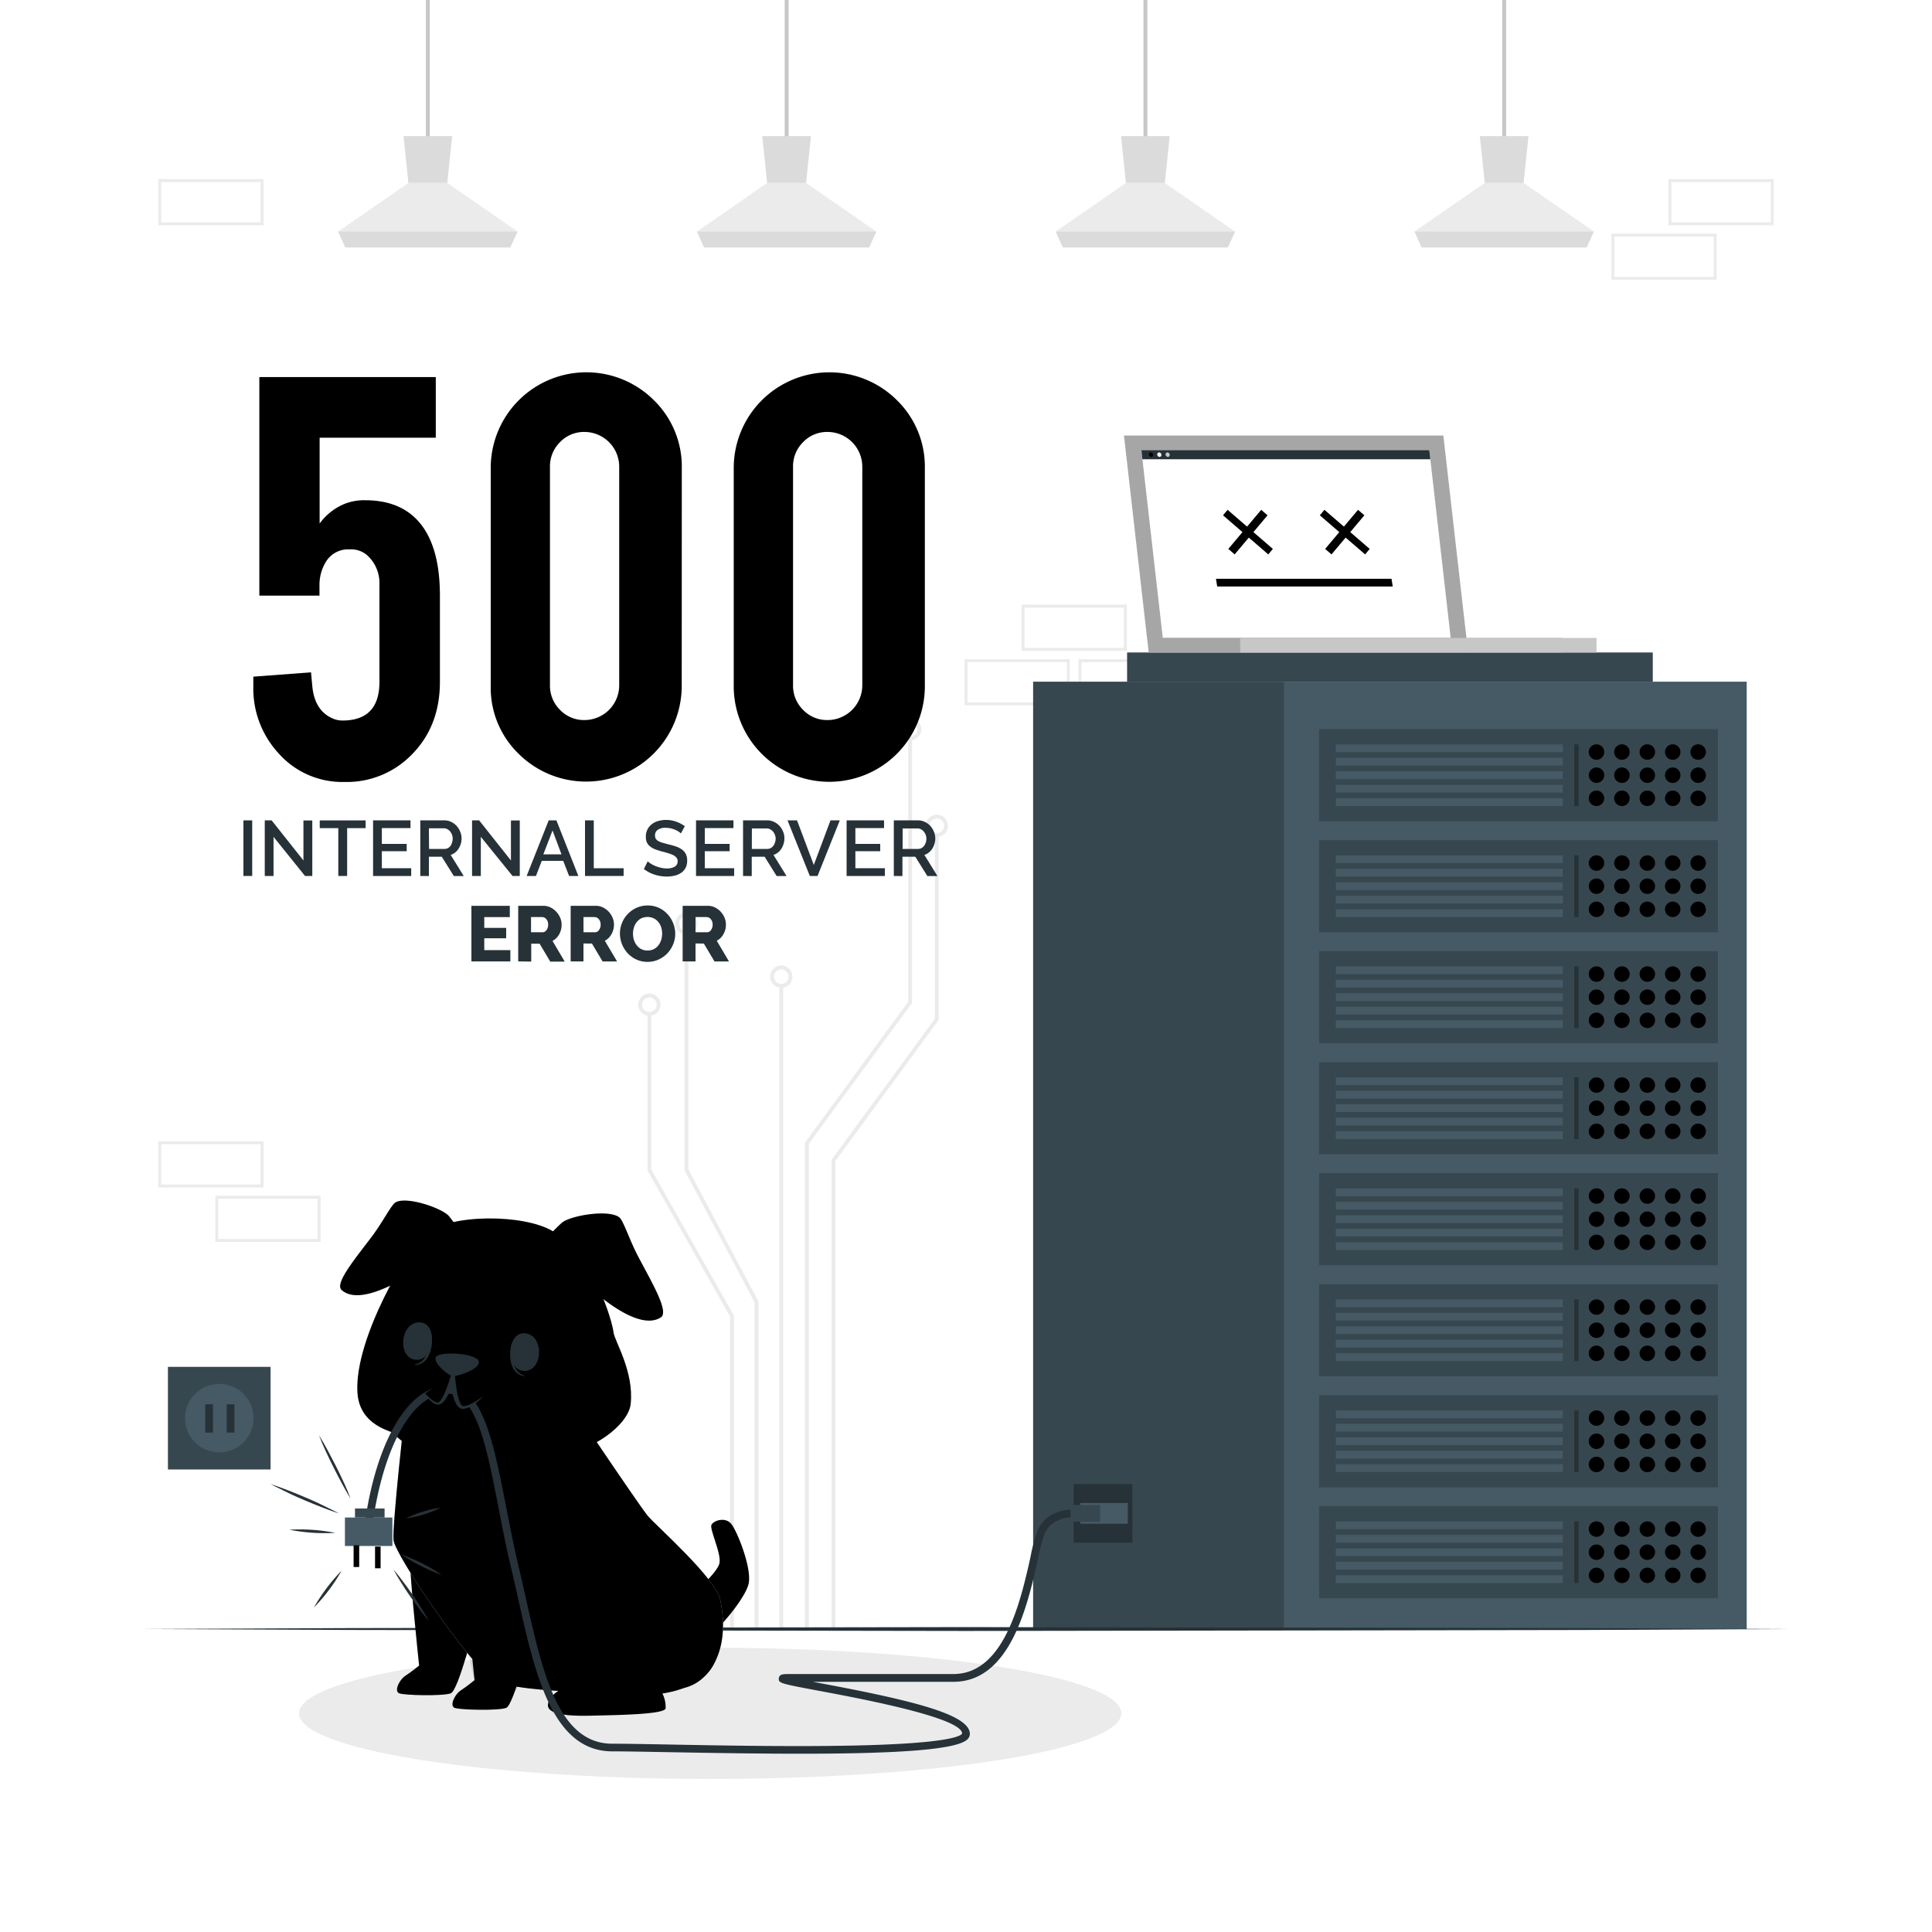 <svg class="animated !fill-current" id="freepik_stories-500-internal-server-error"
    xmlns="http://www.w3.org/2000/svg" viewBox="0 0 500 500" version="1.1"
    xmlns:xlink="http://www.w3.org/1999/xlink" xmlns:svgjs="http://svgjs.com/svgjs">
    <style>svg#freepik_stories-500-internal-server-error:not(.animated) .animable {opacity:
        0;}svg#freepik_stories-500-internal-server-error.animated
        #freepik--background-complete--inject-70 {animation: 1s 1 forwards
        cubic-bezier(.36,-0.01,.5,1.38) slideDown;animation-delay:
        0s;}svg#freepik_stories-500-internal-server-error.animated #freepik--Shadow--inject-70
        {animation: 1s 1 forwards cubic-bezier(.36,-0.01,.5,1.38) slideRight;animation-delay:
        0s;}svg#freepik_stories-500-internal-server-error.animated #freepik--Server--inject-70
        {animation: 1s 1 forwards cubic-bezier(.36,-0.01,.5,1.38) zoomIn;animation-delay:
        0s;}svg#freepik_stories-500-internal-server-error.animated #freepik--Texts--inject-70
        {animation: 1s 1 forwards cubic-bezier(.36,-0.01,.5,1.38) zoomIn;animation-delay:
        0s;}svg#freepik_stories-500-internal-server-error.animated #freepik--wall-plug--inject-70
        {animation: 1s 1 forwards cubic-bezier(.36,-0.01,.5,1.38) fadeIn;animation-delay:
        0s;}svg#freepik_stories-500-internal-server-error.animated #freepik--Floor--inject-70
        {animation: 1s 1 forwards cubic-bezier(.36,-0.01,.5,1.38) fadeIn;animation-delay:
        0s;}svg#freepik_stories-500-internal-server-error.animated #freepik--Dog--inject-70
        {animation: 1s 1 forwards cubic-bezier(.36,-0.01,.5,1.38) slideRight;animation-delay:
        0s;}svg#freepik_stories-500-internal-server-error.animated #freepik--Lines--inject-70
        {animation: 1s 1 forwards cubic-bezier(.36,-0.01,.5,1.38) zoomIn;animation-delay:
        0s;}svg#freepik_stories-500-internal-server-error.animated #freepik--Device--inject-70
        {animation: 1s 1 forwards cubic-bezier(.36,-0.01,.5,1.38) lightSpeedRight;animation-delay:
        0s;} @keyframes slideDown { 0% { opacity: 0; transform: translateY(-30px); } 100% { opacity:
        1; transform: translateY(0); } } @keyframes slideRight { 0% { opacity: 0; transform:
        translateX(30px); } 100% { opacity: 1; transform: translateX(0); } } @keyframes zoomIn { 0%
        { opacity: 0; transform: scale(0.5); } 100% { opacity: 1; transform: scale(1); } }
        @keyframes fadeIn { 0% { opacity: 0; } 100% { opacity: 1; } } @keyframes lightSpeedRight {
        from { transform: translate3d(50%, 0, 0) skewX(-20deg); opacity: 0; } 60% { transform:
        skewX(10deg); opacity: 1; } 80% { transform: skewX(-2deg); } to { opacity: 1; transform:
        translate3d(0, 0, 0); } } </style>
    <g id="freepik--background-complete--inject-70" class="animable"
        style="transform-origin: 250px 210.77px;">
        <g id="el4sfu442egml">
            <rect x="417.41" y="60.85" width="26.48" height="11.19"
                style="fill: none; stroke: rgb(235, 235, 235); stroke-miterlimit: 10; stroke-width: 0.75px; transform-origin: 430.65px 66.445px; transform: rotate(-180deg);"
                class="animable"></rect>
        </g>
        <g id="elrupg3qjrbur">
            <rect x="432.18" y="46.74" width="26.48" height="11.19"
                style="fill: none; stroke: rgb(235, 235, 235); stroke-miterlimit: 10; stroke-width: 0.75px; transform-origin: 445.42px 52.335px; transform: rotate(180deg);"
                class="animable"></rect>
        </g>
        <g id="elkm7fzwjdpr">
            <rect x="250" y="170.97" width="26.48" height="11.19"
                style="fill: none; stroke: rgb(235, 235, 235); stroke-miterlimit: 10; stroke-width: 0.75px; transform-origin: 263.24px 176.565px; transform: rotate(180deg);"
                class="animable"></rect>
        </g>
        <g id="el7wcsc22fmg5">
            <rect x="264.77" y="156.86" width="26.48" height="11.19"
                style="fill: none; stroke: rgb(235, 235, 235); stroke-miterlimit: 10; stroke-width: 0.75px; transform-origin: 278.01px 162.455px; transform: rotate(180deg);"
                class="animable"></rect>
        </g>
        <g id="elp9f65a3u53">
            <rect x="279.49" y="170.97" width="26.48" height="11.19"
                style="fill: none; stroke: rgb(235, 235, 235); stroke-miterlimit: 10; stroke-width: 0.75px; transform-origin: 292.73px 176.565px; transform: rotate(180deg);"
                class="animable"></rect>
        </g>
        <g id="eldwl7i9ywyi">
            <rect x="41.34" y="46.74" width="26.48" height="11.19"
                style="fill: none; stroke: rgb(235, 235, 235); stroke-miterlimit: 10; stroke-width: 0.75px; transform-origin: 54.58px 52.335px; transform: rotate(180deg);"
                class="animable"></rect>
        </g>
        <g id="elap7r03xflu">
            <rect x="56.11" y="309.85" width="26.48" height="11.19"
                style="fill: none; stroke: rgb(235, 235, 235); stroke-miterlimit: 10; stroke-width: 0.75px; transform-origin: 69.35px 315.445px; transform: rotate(180deg);"
                class="animable"></rect>
        </g>
        <g id="elsbfn482tvli">
            <rect x="41.34" y="295.74" width="26.48" height="11.19"
                style="fill: none; stroke: rgb(235, 235, 235); stroke-miterlimit: 10; stroke-width: 0.75px; transform-origin: 54.58px 301.335px; transform: rotate(180deg);"
                class="animable"></rect>
        </g>
        <g id="eld3oxge4vx2q">
            <rect x="417.41" y="309.85" width="26.48" height="11.19"
                style="fill: none; stroke: rgb(235, 235, 235); stroke-miterlimit: 10; stroke-width: 0.75px; transform-origin: 430.65px 315.445px; transform: rotate(-180deg);"
                class="animable"></rect>
        </g>
        <polyline points="208.82 421.54 208.82 295.88 235.55 259.39 235.55 191.06"
            style="fill: none; stroke: rgb(235, 235, 235); stroke-miterlimit: 10; transform-origin: 222.185px 306.3px;"
            id="elq5rj1ggzmbo" class="animable"></polyline>
        <path d="M233.18,188.73a2.38,2.38,0,1,0,2.37-2.38A2.37,2.37,0,0,0,233.18,188.73Z"
            style="fill: none; stroke: rgb(235, 235, 235); stroke-miterlimit: 10; transform-origin: 235.56px 188.73px;"
            id="elrk5eol1xn6j" class="animable"></path>
        <polyline points="215.71 421.54 215.71 300.29 242.44 263.8 242.44 216.06"
            style="fill: none; stroke: rgb(235, 235, 235); stroke-miterlimit: 10; transform-origin: 229.075px 318.8px;"
            id="el73gdv53j3d" class="animable"></polyline>
        <path d="M240.06,213.72a2.38,2.38,0,1,0,2.38-2.37A2.38,2.38,0,0,0,240.06,213.72Z"
            style="fill: none; stroke: rgb(235, 235, 235); stroke-miterlimit: 10; transform-origin: 242.44px 213.73px;"
            id="el61w22fduex9" class="animable"></path>
        <line x1="202.19" y1="421.54" x2="202.19" y2="255.13"
            style="fill: none; stroke: rgb(235, 235, 235); stroke-miterlimit: 10; transform-origin: 202.19px 338.335px;"
            id="elzmwzgbgyksg" class="animable"></line>
        <path d="M199.81,252.75a2.38,2.38,0,1,0,2.38-2.37A2.38,2.38,0,0,0,199.81,252.75Z"
            style="fill: none; stroke: rgb(235, 235, 235); stroke-miterlimit: 10; transform-origin: 202.19px 252.76px;"
            id="els42o6vyq7a" class="animable"></path>
        <polyline points="195.8 421.54 195.8 336.96 177.66 302.74 177.66 241.37"
            style="fill: none; stroke: rgb(235, 235, 235); stroke-miterlimit: 10; transform-origin: 186.73px 331.455px;"
            id="el5wn51edwov2" class="animable"></polyline>
        <path d="M175.28,239a2.38,2.38,0,1,0,2.38-2.38A2.37,2.37,0,0,0,175.28,239Z"
            style="fill: none; stroke: rgb(235, 235, 235); stroke-miterlimit: 10; transform-origin: 177.66px 239px;"
            id="elpxq5pz7q1rq" class="animable"></path>
        <polyline points="189.45 421.54 189.45 340.62 168.06 302.78 168.06 262.37"
            style="fill: none; stroke: rgb(235, 235, 235); stroke-miterlimit: 10; transform-origin: 178.755px 341.955px;"
            id="el5ckuft9t4mf" class="animable"></polyline>
        <path d="M165.68,260a2.38,2.38,0,1,0,2.38-2.37A2.39,2.39,0,0,0,165.68,260Z"
            style="fill: none; stroke: rgb(235, 235, 235); stroke-miterlimit: 10; transform-origin: 168.06px 260.01px;"
            id="el9bhjyp5mh2" class="animable"></path>
        <line x1="110.72" y1="37.56" x2="110.72"
            style="fill: none; stroke: rgb(199, 199, 199); stroke-miterlimit: 10; transform-origin: 110.72px 18.78px;"
            id="elcrrxil73k3" class="animable"></line>
        <polygon
            points="133.93 59.92 132.06 64.03 89.38 64.03 87.52 59.92 105.69 47.35 115.76 47.35 133.93 59.92"
            style="fill: rgb(235, 235, 235); transform-origin: 110.725px 55.69px;" id="elgsfcsm6g0v"
            class="animable"></polygon>
        <polygon points="117.02 35.23 115.76 47.35 105.69 47.35 104.43 35.23 117.02 35.23"
            style="fill: rgb(219, 219, 219); transform-origin: 110.725px 41.29px;"
            id="el1fppmfev0k2" class="animable"></polygon>
        <polygon points="133.93 59.93 132.06 64.03 89.38 64.03 87.52 59.93 133.93 59.93"
            style="fill: rgb(219, 219, 219); transform-origin: 110.725px 61.98px;"
            id="elw682xgsbjro" class="animable"></polygon>
        <line x1="203.58" y1="37.56" x2="203.58"
            style="fill: none; stroke: rgb(199, 199, 199); stroke-miterlimit: 10; transform-origin: 203.58px 18.78px;"
            id="elj5o66xmyux9" class="animable"></line>
        <polygon
            points="226.78 59.92 224.91 64.03 182.23 64.03 180.37 59.92 198.54 47.35 208.61 47.35 226.78 59.92"
            style="fill: rgb(235, 235, 235); transform-origin: 203.575px 55.69px;"
            id="el53z0rwgo2ia" class="animable"></polygon>
        <polygon points="209.87 35.23 208.61 47.35 198.54 47.35 197.28 35.23 209.87 35.23"
            style="fill: rgb(219, 219, 219); transform-origin: 203.575px 41.29px;"
            id="elwqby1yykfdg" class="animable"></polygon>
        <polygon points="226.78 59.93 224.91 64.03 182.23 64.03 180.37 59.93 226.78 59.93"
            style="fill: rgb(219, 219, 219); transform-origin: 203.575px 61.98px;"
            id="elftdfm70d99l" class="animable"></polygon>
        <line x1="296.43" y1="37.56" x2="296.43"
            style="fill: none; stroke: rgb(199, 199, 199); stroke-miterlimit: 10; transform-origin: 296.43px 18.78px;"
            id="elmq2xggskj2n" class="animable"></line>
        <polygon
            points="319.63 59.92 317.77 64.03 275.08 64.03 273.22 59.92 291.39 47.35 301.46 47.35 319.63 59.92"
            style="fill: rgb(235, 235, 235); transform-origin: 296.425px 55.69px;"
            id="eln9dzq4p66fr" class="animable"></polygon>
        <polygon points="302.72 35.23 301.46 47.35 291.39 47.35 290.13 35.23 302.72 35.23"
            style="fill: rgb(219, 219, 219); transform-origin: 296.425px 41.29px;" id="ella5smugt3y"
            class="animable"></polygon>
        <polygon points="319.63 59.93 317.76 64.03 275.08 64.03 273.22 59.93 319.63 59.93"
            style="fill: rgb(219, 219, 219); transform-origin: 296.425px 61.98px;"
            id="elv1qc7fyyfgk" class="animable"></polygon>
        <line x1="389.28" y1="37.56" x2="389.28"
            style="fill: none; stroke: rgb(199, 199, 199); stroke-miterlimit: 10; transform-origin: 389.28px 18.78px;"
            id="eljvvgfipf4l" class="animable"></line>
        <polygon
            points="412.49 59.92 410.62 64.03 367.93 64.03 366.07 59.92 384.25 47.35 394.31 47.35 412.49 59.92"
            style="fill: rgb(235, 235, 235); transform-origin: 389.28px 55.69px;" id="el1k0kvw9ivwo"
            class="animable"></polygon>
        <polygon points="395.57 35.23 394.31 47.35 384.25 47.35 382.98 35.23 395.57 35.23"
            style="fill: rgb(219, 219, 219); transform-origin: 389.275px 41.29px;"
            id="elr0lbpy9ve2b" class="animable"></polygon>
        <polygon points="412.48 59.93 410.62 64.03 367.93 64.03 366.07 59.93 412.48 59.93"
            style="fill: rgb(219, 219, 219); transform-origin: 389.275px 61.98px;" id="elk48vwl9wp7"
            class="animable"></polygon>
    </g>
    <g id="freepik--Shadow--inject-70" class="animable" style="transform-origin: 183.79px 443.41px;">
        <ellipse cx="183.79" cy="443.41" rx="106.41" ry="16.99"
            style="fill: rgb(235, 235, 235); transform-origin: 183.79px 443.41px;"
            id="el0727s79od01i" class="animable"></ellipse>
    </g>
    <g id="freepik--Server--inject-70" class="animable"
        style="transform-origin: 359.71px 295.225px;">
        <rect x="267.37" y="176.42" width="65.02" height="245.17"
            style="fill: rgb(55, 71, 79); transform-origin: 299.88px 299.005px;" id="el1as3aaghz7i"
            class="animable"></rect>
        <rect x="332.39" y="176.42" width="119.66" height="245.17"
            style="fill: rgb(69, 90, 100); transform-origin: 392.22px 299.005px;" id="eli9favu2tfk"
            class="animable"></rect>
        <rect x="341.37" y="389.79" width="103.21" height="23.84"
            style="fill: rgb(55, 71, 79); transform-origin: 392.975px 401.71px;" id="ely0lsc1tea9q"
            class="animable"></rect>
        <rect x="345.71" y="393.73" width="58.75" height="2.01"
            style="fill: rgb(69, 90, 100); transform-origin: 375.085px 394.735px;"
            id="elsd5s7d0aljl" class="animable"></rect>
        <rect x="345.71" y="397.22" width="58.75" height="2.01"
            style="fill: rgb(69, 90, 100); transform-origin: 375.085px 398.225px;"
            id="elohvpdy9h46f" class="animable"></rect>
        <rect x="345.71" y="400.71" width="58.75" height="2.01"
            style="fill: rgb(69, 90, 100); transform-origin: 375.085px 401.715px;"
            id="elytw05oi80vs" class="animable"></rect>
        <rect x="345.71" y="404.19" width="58.75" height="2.01"
            style="fill: rgb(69, 90, 100); transform-origin: 375.085px 405.195px;"
            id="elaquthuf5aep" class="animable"></rect>
        <rect x="345.71" y="407.68" width="58.75" height="2.01"
            style="fill: rgb(69, 90, 100); transform-origin: 375.085px 408.685px;" id="elpdf6zjekf4"
            class="animable"></rect>
        <path d="M415.17,395.73a2,2,0,1,1-2-2A2,2,0,0,1,415.17,395.73Z"
            style=" transform-origin: 413.17px 395.73px;" id="elsfyhsd928j" class="animable"></path>
        <path d="M421.75,395.73a2,2,0,1,1-2-2A2,2,0,0,1,421.75,395.73Z"
            style=" transform-origin: 419.75px 395.73px;" id="elzdj92dz4qeo" class="animable"></path>
        <path d="M428.33,395.73a2,2,0,1,1-2-2A2,2,0,0,1,428.33,395.73Z"
            style=" transform-origin: 426.33px 395.73px;" id="elmv80fxz9pta" class="animable"></path>
        <path d="M434.9,395.73a2,2,0,1,1-2-2A2,2,0,0,1,434.9,395.73Z"
            style=" transform-origin: 432.9px 395.73px;" id="eltcqrza2tcji" class="animable"></path>
        <path d="M441.48,395.73a2,2,0,1,1-2-2A2,2,0,0,1,441.48,395.73Z"
            style=" transform-origin: 439.48px 395.73px;" id="elagj5144vvh9" class="animable"></path>
        <path d="M415.17,401.71a2,2,0,1,1-2-2A2,2,0,0,1,415.17,401.71Z"
            style=" transform-origin: 413.17px 401.71px;" id="elp4d8ddbqnyk" class="animable"></path>
        <path d="M421.75,401.71a2,2,0,1,1-2-2A2,2,0,0,1,421.75,401.71Z"
            style=" transform-origin: 419.75px 401.71px;" id="elgwjatclyxq" class="animable"></path>
        <path d="M428.33,401.71a2,2,0,1,1-2-2A2,2,0,0,1,428.33,401.71Z"
            style=" transform-origin: 426.33px 401.71px;" id="ell0sjwfmkq2d" class="animable"></path>
        <path d="M434.9,401.71a2,2,0,1,1-2-2A2,2,0,0,1,434.9,401.71Z"
            style=" transform-origin: 432.9px 401.71px;" id="elennne8fgtrq" class="animable"></path>
        <path d="M441.48,401.71a2,2,0,1,1-2-2A2,2,0,0,1,441.48,401.71Z"
            style=" transform-origin: 439.48px 401.71px;" id="elpasllfuw3c" class="animable"></path>
        <circle cx="413.18" cy="407.7" r="2" style=" transform-origin: 413.18px 407.7px;"
            id="el03gz1nf0p1gu" class="animable"></circle>
        <path d="M421.75,407.7a2,2,0,1,1-2-2A2,2,0,0,1,421.75,407.7Z"
            style=" transform-origin: 419.75px 407.7px;" id="elggyaov9lusr" class="animable"></path>
        <circle cx="426.33" cy="407.7" r="2" style=" transform-origin: 426.33px 407.7px;"
            id="ellzq62lweug" class="animable"></circle>
        <path d="M434.9,407.7a2,2,0,1,1-2-2A2,2,0,0,1,434.9,407.7Z"
            style=" transform-origin: 432.9px 407.7px;" id="elveaufom41qk" class="animable"></path>
        <path d="M441.48,407.7a2,2,0,1,1-2-2A2,2,0,0,1,441.48,407.7Z"
            style=" transform-origin: 439.48px 407.7px;" id="ellll0zjzsqw" class="animable"></path>
        <rect x="407.4" y="393.73" width="1.15" height="15.96"
            style="fill: rgb(38, 50, 56); transform-origin: 407.975px 401.71px;" id="el3vrq6fww69p"
            class="animable"></rect>
        <rect x="341.37" y="361.07" width="103.21" height="23.84"
            style="fill: rgb(55, 71, 79); transform-origin: 392.975px 372.99px;" id="elhbb03j7mier"
            class="animable"></rect>
        <rect x="345.71" y="365" width="58.75" height="2.01"
            style="fill: rgb(69, 90, 100); transform-origin: 375.085px 366.005px;" id="ellnorachcjs"
            class="animable"></rect>
        <rect x="345.71" y="368.49" width="58.75" height="2.01"
            style="fill: rgb(69, 90, 100); transform-origin: 375.085px 369.495px;"
            id="elg6ibzfsia76" class="animable"></rect>
        <rect x="345.71" y="371.98" width="58.75" height="2.01"
            style="fill: rgb(69, 90, 100); transform-origin: 375.085px 372.985px;"
            id="elnm10klfdlel" class="animable"></rect>
        <rect x="345.71" y="375.47" width="58.75" height="2.01"
            style="fill: rgb(69, 90, 100); transform-origin: 375.085px 376.475px;"
            id="el909balq8te8" class="animable"></rect>
        <rect x="345.71" y="378.95" width="58.75" height="2.01"
            style="fill: rgb(69, 90, 100); transform-origin: 375.085px 379.955px;"
            id="ela3eq4p34ueg" class="animable"></rect>
        <path d="M415.17,367a2,2,0,1,1-2-2A2,2,0,0,1,415.17,367Z"
            style=" transform-origin: 413.17px 367px;" id="el4yirz8a2rxg" class="animable"></path>
        <path d="M421.75,367a2,2,0,1,1-2-2A2,2,0,0,1,421.75,367Z"
            style=" transform-origin: 419.75px 367px;" id="elabfdrf22ffc" class="animable"></path>
        <path d="M428.33,367a2,2,0,1,1-2-2A2,2,0,0,1,428.33,367Z"
            style=" transform-origin: 426.33px 367px;" id="eli1xczzco88n" class="animable"></path>
        <path d="M434.9,367a2,2,0,1,1-2-2A2,2,0,0,1,434.9,367Z"
            style=" transform-origin: 432.9px 367px;" id="elg8uefgtdl7r" class="animable"></path>
        <path d="M441.48,367a2,2,0,1,1-2-2A2,2,0,0,1,441.48,367Z"
            style=" transform-origin: 439.48px 367px;" id="elgk85fbx5iut" class="animable"></path>
        <path d="M415.17,373a2,2,0,1,1-2-2A2,2,0,0,1,415.17,373Z"
            style=" transform-origin: 413.17px 373px;" id="eln3ah8ybx63" class="animable"></path>
        <path d="M421.75,373a2,2,0,1,1-2-2A2,2,0,0,1,421.75,373Z"
            style=" transform-origin: 419.75px 373px;" id="elt19xc0ng7w9" class="animable"></path>
        <path d="M428.33,373a2,2,0,1,1-2-2A2,2,0,0,1,428.33,373Z"
            style=" transform-origin: 426.33px 373px;" id="elqqknscpb2cr" class="animable"></path>
        <path d="M434.9,373a2,2,0,1,1-2-2A2,2,0,0,1,434.9,373Z"
            style=" transform-origin: 432.9px 373px;" id="elufz3jrmc8k" class="animable"></path>
        <path d="M441.48,373a2,2,0,1,1-2-2A2,2,0,0,1,441.48,373Z"
            style=" transform-origin: 439.48px 373px;" id="elcbiur04nnuo" class="animable"></path>
        <path d="M415.17,379a2,2,0,1,1-2-2A2,2,0,0,1,415.17,379Z"
            style=" transform-origin: 413.17px 379px;" id="elkrpmrv4h8h" class="animable"></path>
        <path d="M421.75,379a2,2,0,1,1-2-2A2,2,0,0,1,421.75,379Z"
            style=" transform-origin: 419.75px 379px;" id="elyyalbxzxq2k" class="animable"></path>
        <path d="M428.33,379a2,2,0,1,1-2-2A2,2,0,0,1,428.33,379Z"
            style=" transform-origin: 426.33px 379px;" id="el6man6d4oanp" class="animable"></path>
        <path d="M434.9,379a2,2,0,1,1-2-2A2,2,0,0,1,434.9,379Z"
            style=" transform-origin: 432.9px 379px;" id="elki01t92merl" class="animable"></path>
        <path d="M441.48,379a2,2,0,1,1-2-2A2,2,0,0,1,441.48,379Z"
            style=" transform-origin: 439.48px 379px;" id="elv9he0xlpcq" class="animable"></path>
        <rect x="407.4" y="365" width="1.15" height="15.96"
            style="fill: rgb(38, 50, 56); transform-origin: 407.975px 372.98px;" id="elmufy69qycgp"
            class="animable"></rect>
        <rect x="341.37" y="332.34" width="103.21" height="23.84"
            style="fill: rgb(55, 71, 79); transform-origin: 392.975px 344.26px;" id="elfkjaysaskml"
            class="animable"></rect>
        <rect x="345.71" y="336.28" width="58.75" height="2.01"
            style="fill: rgb(69, 90, 100); transform-origin: 375.085px 337.285px;"
            id="ell3d8nq9htpg" class="animable"></rect>
        <rect x="345.71" y="339.76" width="58.75" height="2.01"
            style="fill: rgb(69, 90, 100); transform-origin: 375.085px 340.765px;"
            id="elertf347qnrr" class="animable"></rect>
        <rect x="345.71" y="343.25" width="58.75" height="2.01"
            style="fill: rgb(69, 90, 100); transform-origin: 375.085px 344.255px;"
            id="el78sy6q958xm" class="animable"></rect>
        <rect x="345.71" y="346.74" width="58.75" height="2.01"
            style="fill: rgb(69, 90, 100); transform-origin: 375.085px 347.745px;"
            id="elt7a57dmilpe" class="animable"></rect>
        <rect x="345.71" y="350.23" width="58.75" height="2.01"
            style="fill: rgb(69, 90, 100); transform-origin: 375.085px 351.235px;"
            id="el0kpza79h8wjm" class="animable"></rect>
        <circle cx="413.18" cy="338.27" r="2" style=" transform-origin: 413.18px 338.27px;"
            id="eliwbxpy6309f" class="animable"></circle>
        <path d="M421.75,338.27a2,2,0,1,1-2-2A2,2,0,0,1,421.75,338.27Z"
            style=" transform-origin: 419.75px 338.27px;" id="eltcn1dvdgcq" class="animable"></path>
        <circle cx="426.33" cy="338.27" r="2" style=" transform-origin: 426.33px 338.27px;"
            id="elnj8p0xa9c2c" class="animable"></circle>
        <path d="M434.9,338.27a2,2,0,1,1-2-2A2,2,0,0,1,434.9,338.27Z"
            style=" transform-origin: 432.9px 338.27px;" id="elc80bzzsfium" class="animable"></path>
        <path d="M441.48,338.27a2,2,0,1,1-2-2A2,2,0,0,1,441.48,338.27Z"
            style=" transform-origin: 439.48px 338.27px;" id="elf2rop9d9sue" class="animable"></path>
        <path d="M415.17,344.26a2,2,0,1,1-2-2A2,2,0,0,1,415.17,344.26Z"
            style=" transform-origin: 413.17px 344.26px;" id="eluho4vhz6qf" class="animable"></path>
        <path d="M421.75,344.26a2,2,0,1,1-2-2A2,2,0,0,1,421.75,344.26Z"
            style=" transform-origin: 419.75px 344.26px;" id="elhu01e3ekq3u" class="animable"></path>
        <path d="M428.33,344.26a2,2,0,1,1-2-2A2,2,0,0,1,428.33,344.26Z"
            style=" transform-origin: 426.33px 344.26px;" id="elrj211pn4nwo" class="animable"></path>
        <path d="M434.9,344.26a2,2,0,1,1-2-2A2,2,0,0,1,434.9,344.26Z"
            style=" transform-origin: 432.9px 344.26px;" id="ell0jf9e2ycut" class="animable"></path>
        <path d="M441.48,344.26a2,2,0,1,1-2-2A2,2,0,0,1,441.48,344.26Z"
            style=" transform-origin: 439.48px 344.26px;" id="el4wt5xtct1pg" class="animable"></path>
        <path d="M415.17,350.24a2,2,0,1,1-2-2A2,2,0,0,1,415.17,350.24Z"
            style=" transform-origin: 413.17px 350.24px;" id="el9ynf1ddhi1d" class="animable"></path>
        <path d="M421.75,350.24a2,2,0,1,1-2-2A2,2,0,0,1,421.75,350.24Z"
            style=" transform-origin: 419.75px 350.24px;" id="elqqmroe57m" class="animable"></path>
        <path d="M428.33,350.24a2,2,0,1,1-2-2A2,2,0,0,1,428.33,350.24Z"
            style=" transform-origin: 426.33px 350.24px;" id="elvg8y9qww0u" class="animable"></path>
        <path d="M434.9,350.24a2,2,0,1,1-2-2A2,2,0,0,1,434.9,350.24Z"
            style=" transform-origin: 432.9px 350.24px;" id="el4sz9av32e8" class="animable"></path>
        <path d="M441.48,350.24a2,2,0,1,1-2-2A2,2,0,0,1,441.48,350.24Z"
            style=" transform-origin: 439.48px 350.24px;" id="elq2x13gs1utp" class="animable"></path>
        <rect x="407.4" y="336.28" width="1.15" height="15.96"
            style="fill: rgb(38, 50, 56); transform-origin: 407.975px 344.26px;" id="elfpkqb5a7p4"
            class="animable"></rect>
        <rect x="341.37" y="303.61" width="103.21" height="23.84"
            style="fill: rgb(55, 71, 79); transform-origin: 392.975px 315.53px;" id="eldladjrib4vh"
            class="animable"></rect>
        <rect x="345.71" y="307.55" width="58.75" height="2.01"
            style="fill: rgb(69, 90, 100); transform-origin: 375.085px 308.555px;"
            id="elryjgg2joanp" class="animable"></rect>
        <rect x="345.71" y="311.03" width="58.75" height="2.01"
            style="fill: rgb(69, 90, 100); transform-origin: 375.085px 312.035px;"
            id="el1a16f9zrukv" class="animable"></rect>
        <rect x="345.71" y="314.52" width="58.75" height="2.01"
            style="fill: rgb(69, 90, 100); transform-origin: 375.085px 315.525px;"
            id="eljh0cqnmvm5l" class="animable"></rect>
        <rect x="345.71" y="318.01" width="58.75" height="2.01"
            style="fill: rgb(69, 90, 100); transform-origin: 375.085px 319.015px;"
            id="elpxa81xxxpig" class="animable"></rect>
        <rect x="345.71" y="321.5" width="58.75" height="2.01"
            style="fill: rgb(69, 90, 100); transform-origin: 375.085px 322.505px;"
            id="el7vc9kkyp9yj" class="animable"></rect>
        <path d="M415.17,309.54a2,2,0,1,1-2-2A2,2,0,0,1,415.17,309.54Z"
            style=" transform-origin: 413.17px 309.54px;" id="elczypsvoerrk" class="animable"></path>
        <path d="M421.75,309.54a2,2,0,1,1-2-2A2,2,0,0,1,421.75,309.54Z"
            style=" transform-origin: 419.75px 309.54px;" id="elslor1rvfkm" class="animable"></path>
        <path d="M428.33,309.54a2,2,0,1,1-2-2A2,2,0,0,1,428.33,309.54Z"
            style=" transform-origin: 426.33px 309.54px;" id="elofzhcgbgn2" class="animable"></path>
        <path d="M434.9,309.54a2,2,0,1,1-2-2A2,2,0,0,1,434.9,309.54Z"
            style=" transform-origin: 432.9px 309.54px;" id="elo8xyyqmj339" class="animable"></path>
        <path d="M441.48,309.54a2,2,0,1,1-2-2A2,2,0,0,1,441.48,309.54Z"
            style=" transform-origin: 439.48px 309.54px;" id="ell07ohtadh68" class="animable"></path>
        <circle cx="413.18" cy="315.53" r="2" style=" transform-origin: 413.18px 315.53px;"
            id="elypfjoxa2zcb" class="animable"></circle>
        <path d="M421.75,315.53a2,2,0,1,1-2-2A2,2,0,0,1,421.75,315.53Z"
            style=" transform-origin: 419.75px 315.53px;" id="elx43g0z19yvf" class="animable"></path>
        <circle cx="426.33" cy="315.53" r="2" style=" transform-origin: 426.33px 315.53px;"
            id="elff2dudcezyr" class="animable"></circle>
        <path d="M434.9,315.53a2,2,0,1,1-2-2A2,2,0,0,1,434.9,315.53Z"
            style=" transform-origin: 432.9px 315.53px;" id="elni8ten5awi" class="animable"></path>
        <path d="M441.48,315.53a2,2,0,1,1-2-2A2,2,0,0,1,441.48,315.53Z"
            style=" transform-origin: 439.48px 315.53px;" id="elt71abz956r" class="animable"></path>
        <circle cx="413.18" cy="321.51" r="2" style=" transform-origin: 413.18px 321.51px;"
            id="el84cazjzgdvs" class="animable"></circle>
        <path d="M421.75,321.51a2,2,0,1,1-2-2A2,2,0,0,1,421.75,321.51Z"
            style=" transform-origin: 419.75px 321.51px;" id="elp3mdpaxsmp8" class="animable"></path>
        <circle cx="426.33" cy="321.51" r="2" style=" transform-origin: 426.33px 321.51px;"
            id="elh1vqimsnswn" class="animable"></circle>
        <path d="M434.9,321.51a2,2,0,1,1-2-2A2,2,0,0,1,434.9,321.51Z"
            style=" transform-origin: 432.9px 321.51px;" id="elnry7fynabz" class="animable"></path>
        <path d="M441.48,321.51a2,2,0,1,1-2-2A2,2,0,0,1,441.48,321.51Z"
            style=" transform-origin: 439.48px 321.51px;" id="elk5gtpkvse8q" class="animable"></path>
        <rect x="407.4" y="307.55" width="1.15" height="15.96"
            style="fill: rgb(38, 50, 56); transform-origin: 407.975px 315.53px;" id="elc8uuaugz8f"
            class="animable"></rect>
        <rect x="341.37" y="274.88" width="103.21" height="23.84"
            style="fill: rgb(55, 71, 79); transform-origin: 392.975px 286.8px;" id="elfdgjcjy0zji"
            class="animable"></rect>
        <rect x="345.71" y="278.82" width="58.75" height="2.01"
            style="fill: rgb(69, 90, 100); transform-origin: 375.085px 279.825px;"
            id="el9qcufc6k7j8" class="animable"></rect>
        <rect x="345.71" y="282.31" width="58.75" height="2.01"
            style="fill: rgb(69, 90, 100); transform-origin: 375.085px 283.315px;"
            id="elg1arboxfzjw" class="animable"></rect>
        <rect x="345.71" y="285.79" width="58.75" height="2.01"
            style="fill: rgb(69, 90, 100); transform-origin: 375.085px 286.795px;"
            id="els85wcsbjecp" class="animable"></rect>
        <rect x="345.71" y="289.28" width="58.75" height="2.01"
            style="fill: rgb(69, 90, 100); transform-origin: 375.085px 290.285px;" id="elaunomnex7j"
            class="animable"></rect>
        <rect x="345.71" y="292.77" width="58.75" height="2.01"
            style="fill: rgb(69, 90, 100); transform-origin: 375.085px 293.775px;"
            id="elptvduxm8s1p" class="animable"></rect>
        <circle cx="413.18" cy="280.82" r="2" style=" transform-origin: 413.18px 280.82px;"
            id="el8ikvow2rxs" class="animable"></circle>
        <path d="M421.75,280.82a2,2,0,1,1-2-2A2,2,0,0,1,421.75,280.82Z"
            style=" transform-origin: 419.75px 280.82px;" id="el6ffttyemv7f" class="animable"></path>
        <circle cx="426.33" cy="280.82" r="2" style=" transform-origin: 426.33px 280.82px;"
            id="elezmavgevpe9" class="animable"></circle>
        <path d="M434.9,280.82a2,2,0,1,1-2-2A2,2,0,0,1,434.9,280.82Z"
            style=" transform-origin: 432.9px 280.82px;" id="el9rqurbivqiu" class="animable"></path>
        <path d="M441.48,280.82a2,2,0,1,1-2-2A2,2,0,0,1,441.48,280.82Z"
            style=" transform-origin: 439.48px 280.82px;" id="elmbtu48niu7h" class="animable"></path>
        <circle cx="413.18" cy="286.8" r="2" style=" transform-origin: 413.18px 286.8px;"
            id="elmq8348eeat" class="animable"></circle>
        <path d="M421.75,286.8a2,2,0,1,1-2-2A2,2,0,0,1,421.75,286.8Z"
            style=" transform-origin: 419.75px 286.8px;" id="el3evdu346puy" class="animable"></path>
        <circle cx="426.33" cy="286.8" r="2" style=" transform-origin: 426.33px 286.8px;"
            id="elay4sb0ilyho" class="animable"></circle>
        <path d="M434.9,286.8a2,2,0,1,1-2-2A2,2,0,0,1,434.9,286.8Z"
            style=" transform-origin: 432.9px 286.8px;" id="elv645xnhh709" class="animable"></path>
        <path d="M441.48,286.8a2,2,0,1,1-2-2A2,2,0,0,1,441.48,286.8Z"
            style=" transform-origin: 439.48px 286.8px;" id="elmmz7pq6pqpk" class="animable"></path>
        <path d="M415.17,292.79a2,2,0,1,1-2-2A2,2,0,0,1,415.17,292.79Z"
            style=" transform-origin: 413.17px 292.79px;" id="elv380xb0ksd" class="animable"></path>
        <path d="M421.75,292.79a2,2,0,1,1-2-2A2,2,0,0,1,421.75,292.79Z"
            style=" transform-origin: 419.75px 292.79px;" id="elnccqjd0zw6" class="animable"></path>
        <path d="M428.33,292.79a2,2,0,1,1-2-2A2,2,0,0,1,428.33,292.79Z"
            style=" transform-origin: 426.33px 292.79px;" id="el49y2wp763xl" class="animable"></path>
        <path d="M434.9,292.79a2,2,0,1,1-2-2A2,2,0,0,1,434.9,292.79Z"
            style=" transform-origin: 432.9px 292.79px;" id="elwjvh8g642di" class="animable"></path>
        <path d="M441.48,292.79a2,2,0,1,1-2-2A2,2,0,0,1,441.48,292.79Z"
            style=" transform-origin: 439.48px 292.79px;" id="ellzegw6bk1i8" class="animable"></path>
        <rect x="407.4" y="278.82" width="1.15" height="15.96"
            style="fill: rgb(38, 50, 56); transform-origin: 407.975px 286.8px;" id="el320l3m032br"
            class="animable"></rect>
        <rect x="341.37" y="246.15" width="103.21" height="23.84"
            style="fill: rgb(55, 71, 79); transform-origin: 392.975px 258.07px;" id="el26rtg6bz4pe"
            class="animable"></rect>
        <rect x="345.71" y="250.09" width="58.75" height="2.01"
            style="fill: rgb(69, 90, 100); transform-origin: 375.085px 251.095px;" id="elyk3nxc6ghg"
            class="animable"></rect>
        <rect x="345.71" y="253.58" width="58.75" height="2.01"
            style="fill: rgb(69, 90, 100); transform-origin: 375.085px 254.585px;"
            id="elhv628p3th6k" class="animable"></rect>
        <rect x="345.71" y="257.07" width="58.75" height="2.01"
            style="fill: rgb(69, 90, 100); transform-origin: 375.085px 258.075px;"
            id="elgewujveaymd" class="animable"></rect>
        <rect x="345.71" y="260.55" width="58.75" height="2.01"
            style="fill: rgb(69, 90, 100); transform-origin: 375.085px 261.555px;"
            id="eln57j9g96bcs" class="animable"></rect>
        <rect x="345.71" y="264.04" width="58.75" height="2.01"
            style="fill: rgb(69, 90, 100); transform-origin: 375.085px 265.045px;"
            id="elf1gstmv7x1m" class="animable"></rect>
        <path d="M415.17,252.09a2,2,0,1,1-2-2A2,2,0,0,1,415.17,252.09Z"
            style=" transform-origin: 413.17px 252.09px;" id="elvvngsg8moss" class="animable"></path>
        <path d="M421.75,252.09a2,2,0,1,1-2-2A2,2,0,0,1,421.75,252.09Z"
            style=" transform-origin: 419.75px 252.09px;" id="el7iwmqmw8ydy" class="animable"></path>
        <path d="M428.33,252.09a2,2,0,1,1-2-2A2,2,0,0,1,428.33,252.09Z"
            style=" transform-origin: 426.33px 252.09px;" id="elab3ldcru2k" class="animable"></path>
        <path d="M434.9,252.09a2,2,0,1,1-2-2A2,2,0,0,1,434.9,252.09Z"
            style=" transform-origin: 432.9px 252.09px;" id="el3toej1gh8f4" class="animable"></path>
        <path d="M441.48,252.09a2,2,0,1,1-2-2A2,2,0,0,1,441.48,252.09Z"
            style=" transform-origin: 439.48px 252.09px;" id="eli6g76yc2vu" class="animable"></path>
        <path d="M415.17,258.07a2,2,0,1,1-2-2A2,2,0,0,1,415.17,258.07Z"
            style=" transform-origin: 413.17px 258.07px;" id="elgcm81ccdcgj" class="animable"></path>
        <path d="M421.75,258.07a2,2,0,1,1-2-2A2,2,0,0,1,421.75,258.07Z"
            style=" transform-origin: 419.75px 258.07px;" id="el93mv8cn7s9q" class="animable"></path>
        <path d="M428.33,258.07a2,2,0,1,1-2-2A2,2,0,0,1,428.33,258.07Z"
            style=" transform-origin: 426.33px 258.07px;" id="el5y6aw166xpf" class="animable"></path>
        <path d="M434.9,258.07a2,2,0,1,1-2-2A2,2,0,0,1,434.9,258.07Z"
            style=" transform-origin: 432.9px 258.07px;" id="elmrsxae3u64" class="animable"></path>
        <path d="M441.48,258.07a2,2,0,1,1-2-2A2,2,0,0,1,441.48,258.07Z"
            style=" transform-origin: 439.48px 258.07px;" id="elg4gbnr5f096" class="animable"></path>
        <path d="M415.17,264.06a2,2,0,1,1-2-2A2,2,0,0,1,415.17,264.06Z"
            style=" transform-origin: 413.17px 264.06px;" id="elijk3uohis6d" class="animable"></path>
        <path d="M421.75,264.06a2,2,0,1,1-2-2A2,2,0,0,1,421.75,264.06Z"
            style=" transform-origin: 419.75px 264.06px;" id="eluwp13au0x8" class="animable"></path>
        <path d="M428.33,264.06a2,2,0,1,1-2-2A2,2,0,0,1,428.33,264.06Z"
            style=" transform-origin: 426.33px 264.06px;" id="elrq53qgkvkm" class="animable"></path>
        <path d="M434.9,264.06a2,2,0,1,1-2-2A2,2,0,0,1,434.9,264.06Z"
            style=" transform-origin: 432.9px 264.06px;" id="el6upbulee9jj" class="animable"></path>
        <path d="M441.48,264.06a2,2,0,1,1-2-2A2,2,0,0,1,441.48,264.06Z"
            style=" transform-origin: 439.48px 264.06px;" id="el29t6rixir8b" class="animable"></path>
        <rect x="407.4" y="250.09" width="1.15" height="15.96"
            style="fill: rgb(38, 50, 56); transform-origin: 407.975px 258.07px;" id="elhweqmjvp9xg"
            class="animable"></rect>
        <rect x="341.37" y="217.43" width="103.21" height="23.84"
            style="fill: rgb(55, 71, 79); transform-origin: 392.975px 229.35px;" id="el5lo2n3mb87"
            class="animable"></rect>
        <rect x="345.71" y="221.36" width="58.75" height="2.01"
            style="fill: rgb(69, 90, 100); transform-origin: 375.085px 222.365px;" id="eljtqluwrvwo"
            class="animable"></rect>
        <rect x="345.71" y="224.85" width="58.75" height="2.01"
            style="fill: rgb(69, 90, 100); transform-origin: 375.085px 225.855px;" id="elhxdmc0iefm"
            class="animable"></rect>
        <rect x="345.71" y="228.34" width="58.75" height="2.01"
            style="fill: rgb(69, 90, 100); transform-origin: 375.085px 229.345px;"
            id="el7m4d8tyfu1g" class="animable"></rect>
        <rect x="345.71" y="231.83" width="58.75" height="2.01"
            style="fill: rgb(69, 90, 100); transform-origin: 375.085px 232.835px;"
            id="elanycu7ag4jt" class="animable"></rect>
        <rect x="345.71" y="235.31" width="58.75" height="2.01"
            style="fill: rgb(69, 90, 100); transform-origin: 375.085px 236.315px;"
            id="elc87ppgp45ac" class="animable"></rect>
        <path d="M415.17,223.36a2,2,0,1,1-2-2A2,2,0,0,1,415.17,223.36Z"
            style=" transform-origin: 413.17px 223.36px;" id="el64lub5jnmm5" class="animable"></path>
        <path d="M421.75,223.36a2,2,0,1,1-2-2A2,2,0,0,1,421.75,223.36Z"
            style=" transform-origin: 419.75px 223.36px;" id="eld8zlutjfhp8" class="animable"></path>
        <path d="M428.33,223.36a2,2,0,1,1-2-2A2,2,0,0,1,428.33,223.36Z"
            style=" transform-origin: 426.33px 223.36px;" id="elfo5xh5mxtmn" class="animable"></path>
        <path d="M434.9,223.36a2,2,0,1,1-2-2A2,2,0,0,1,434.9,223.36Z"
            style=" transform-origin: 432.9px 223.36px;" id="elsr94uvh80o" class="animable"></path>
        <path d="M441.48,223.36a2,2,0,1,1-2-2A2,2,0,0,1,441.48,223.36Z"
            style=" transform-origin: 439.48px 223.36px;" id="elnxb8m0pz38f" class="animable"></path>
        <path d="M415.17,229.35a2,2,0,1,1-2-2A2,2,0,0,1,415.17,229.35Z"
            style=" transform-origin: 413.17px 229.35px;" id="el6p4lpyr4l8" class="animable"></path>
        <path d="M421.75,229.35a2,2,0,1,1-2-2A2,2,0,0,1,421.75,229.35Z"
            style=" transform-origin: 419.75px 229.35px;" id="ell3l4q3r5wps" class="animable"></path>
        <path d="M428.33,229.35a2,2,0,1,1-2-2A2,2,0,0,1,428.33,229.35Z"
            style=" transform-origin: 426.33px 229.35px;" id="eliv4tyjfh53" class="animable"></path>
        <path d="M434.9,229.35a2,2,0,1,1-2-2A2,2,0,0,1,434.9,229.35Z"
            style=" transform-origin: 432.9px 229.35px;" id="elpqf0p82anrm" class="animable"></path>
        <path d="M441.48,229.35a2,2,0,1,1-2-2A2,2,0,0,1,441.48,229.35Z"
            style=" transform-origin: 439.48px 229.35px;" id="elz0uqzf9ple8" class="animable"></path>
        <path d="M415.17,235.33a2,2,0,1,1-2-2A2,2,0,0,1,415.17,235.33Z"
            style=" transform-origin: 413.17px 235.33px;" id="eltx6f9hljvua" class="animable"></path>
        <path d="M421.75,235.33a2,2,0,1,1-2-2A2,2,0,0,1,421.75,235.33Z"
            style=" transform-origin: 419.75px 235.33px;" id="elm45tpkhs6n" class="animable"></path>
        <path d="M428.33,235.33a2,2,0,1,1-2-2A2,2,0,0,1,428.33,235.33Z"
            style=" transform-origin: 426.33px 235.33px;" id="el327xzg9h5ts" class="animable"></path>
        <path d="M434.9,235.33a2,2,0,1,1-2-2A2,2,0,0,1,434.9,235.33Z"
            style=" transform-origin: 432.9px 235.33px;" id="el9apy895au1" class="animable"></path>
        <path d="M441.48,235.33a2,2,0,1,1-2-2A2,2,0,0,1,441.48,235.33Z"
            style=" transform-origin: 439.48px 235.33px;" id="el8amfe2pblxm" class="animable"></path>
        <rect x="407.4" y="221.36" width="1.15" height="15.96"
            style="fill: rgb(38, 50, 56); transform-origin: 407.975px 229.34px;" id="el8v3upcd0ak"
            class="animable"></rect>
        <rect x="341.37" y="188.7" width="103.21" height="23.84"
            style="fill: rgb(55, 71, 79); transform-origin: 392.975px 200.62px;" id="elohe5hp7u7qt"
            class="animable"></rect>
        <rect x="345.71" y="192.64" width="58.75" height="2.01"
            style="fill: rgb(69, 90, 100); transform-origin: 375.085px 193.645px;"
            id="eldt4w2fj900o" class="animable"></rect>
        <rect x="345.71" y="196.12" width="58.75" height="2.01"
            style="fill: rgb(69, 90, 100); transform-origin: 375.085px 197.125px;"
            id="elb8l03dtcqvl" class="animable"></rect>
        <rect x="345.71" y="199.61" width="58.75" height="2.01"
            style="fill: rgb(69, 90, 100); transform-origin: 375.085px 200.615px;" id="elldiu6c890f"
            class="animable"></rect>
        <rect x="345.71" y="203.1" width="58.75" height="2.01"
            style="fill: rgb(69, 90, 100); transform-origin: 375.085px 204.105px;"
            id="el9quzs08u417" class="animable"></rect>
        <rect x="345.71" y="206.59" width="58.75" height="2.01"
            style="fill: rgb(69, 90, 100); transform-origin: 375.085px 207.595px;" id="eli60no3g9k6"
            class="animable"></rect>
        <path d="M415.17,194.63a2,2,0,1,1-2-2A2,2,0,0,1,415.17,194.63Z"
            style=" transform-origin: 413.17px 194.63px;" id="elhbu68btzj1r" class="animable"></path>
        <path d="M421.75,194.63a2,2,0,1,1-2-2A2,2,0,0,1,421.75,194.63Z"
            style=" transform-origin: 419.75px 194.63px;" id="eljewt3th2c9" class="animable"></path>
        <path d="M428.33,194.63a2,2,0,1,1-2-2A2,2,0,0,1,428.33,194.63Z"
            style=" transform-origin: 426.33px 194.63px;" id="elfiyyzlnr6nt" class="animable"></path>
        <path d="M434.9,194.63a2,2,0,1,1-2-2A2,2,0,0,1,434.9,194.63Z"
            style=" transform-origin: 432.9px 194.63px;" id="eluxdeapbej3r" class="animable"></path>
        <path d="M441.48,194.63a2,2,0,1,1-2-2A2,2,0,0,1,441.48,194.63Z"
            style=" transform-origin: 439.48px 194.63px;" id="eldo4qbtx88wr" class="animable"></path>
        <circle cx="413.18" cy="200.62" r="2" style=" transform-origin: 413.18px 200.62px;"
            id="ellc4vua6im2d" class="animable"></circle>
        <path d="M421.75,200.62a2,2,0,1,1-2-2A2,2,0,0,1,421.75,200.62Z"
            style=" transform-origin: 419.75px 200.62px;" id="elyv3wtug8hln" class="animable"></path>
        <circle cx="426.33" cy="200.62" r="2" style=" transform-origin: 426.33px 200.62px;"
            id="elv5suptn7wit" class="animable"></circle>
        <path d="M434.9,200.62a2,2,0,1,1-2-2A2,2,0,0,1,434.9,200.62Z"
            style=" transform-origin: 432.9px 200.62px;" id="elvzfmua9x2d" class="animable"></path>
        <path d="M441.48,200.62a2,2,0,1,1-2-2A2,2,0,0,1,441.48,200.62Z"
            style=" transform-origin: 439.48px 200.62px;" id="el4gjc35meseg" class="animable"></path>
        <path d="M415.17,206.6a2,2,0,1,1-2-2A2,2,0,0,1,415.17,206.6Z"
            style=" transform-origin: 413.17px 206.6px;" id="elua72lsbw5l" class="animable"></path>
        <path d="M421.75,206.6a2,2,0,1,1-2-2A2,2,0,0,1,421.75,206.6Z"
            style=" transform-origin: 419.75px 206.6px;" id="el5kpvl00a83x" class="animable"></path>
        <path d="M428.33,206.6a2,2,0,1,1-2-2A2,2,0,0,1,428.33,206.6Z"
            style=" transform-origin: 426.33px 206.6px;" id="el81biv576g03" class="animable"></path>
        <path d="M434.9,206.6a2,2,0,1,1-2-2A2,2,0,0,1,434.9,206.6Z"
            style=" transform-origin: 432.9px 206.6px;" id="elrhlkaqouc5o" class="animable"></path>
        <path d="M441.48,206.6a2,2,0,1,1-2-2A2,2,0,0,1,441.48,206.6Z"
            style=" transform-origin: 439.48px 206.6px;" id="elzzuhs3zdcu" class="animable"></path>
        <rect x="407.4" y="192.64" width="1.15" height="15.96"
            style="fill: rgb(38, 50, 56); transform-origin: 407.975px 200.62px;" id="elo35a926ch6b"
            class="animable"></rect>
        <rect x="291.69" y="168.86" width="136.05" height="7.56"
            style="fill: rgb(55, 71, 79); transform-origin: 359.715px 172.64px;" id="elgzv3tan7qhb"
            class="animable"></rect>
        <rect x="277.86" y="384.07" width="15.19" height="15.19"
            style="fill: rgb(38, 50, 56); transform-origin: 285.455px 391.665px;" id="elxotrgxdjvp"
            class="animable"></rect>
    </g>
    <g id="freepik--Texts--inject-70" class="animable"
        style="transform-origin: 152.805px 172.641px;">
        <path d="M63,226.7V212.31h2.27V226.7Z"
            style="fill: rgb(38, 50, 56); transform-origin: 64.135px 219.505px;" id="eljytrcluvlro"
            class="animable"></path>
        <path d="M70.79,216.57V226.7H68.52V212.31H70.3l8.23,10.38V212.33h2.29V226.7H78.94Z"
            style="fill: rgb(38, 50, 56); transform-origin: 74.67px 219.505px;" id="elqg68e4gln1"
            class="animable"></path>
        <path d="M94.62,214.32H89.84V226.7H87.55V214.32h-4.8v-2H94.62Z"
            style="fill: rgb(38, 50, 56); transform-origin: 88.685px 219.51px;" id="el5pye2jb9y5w"
            class="animable"></path>
        <path d="M106.42,224.7v2H96.55V212.31h9.69v2H98.82v4.09h6.43v1.89H98.82v4.4Z"
            style="fill: rgb(38, 50, 56); transform-origin: 101.485px 219.505px;" id="el61mfgcxoeon"
            class="animable"></path>
        <path
            d="M108.77,226.7V212.31H115a4,4,0,0,1,1.79.41,4.51,4.51,0,0,1,1.41,1.06,5,5,0,0,1,.92,1.5,4.66,4.66,0,0,1,.34,1.72,4.59,4.59,0,0,1-.21,1.39,4.52,4.52,0,0,1-.57,1.24,3.79,3.79,0,0,1-.89,1,3.47,3.47,0,0,1-1.15.62l3.38,5.47h-2.57l-3.12-5H111v5Zm2.27-7h4a1.87,1.87,0,0,0,.88-.21,2.12,2.12,0,0,0,.68-.59A3,3,0,0,0,117,218a3.17,3.17,0,0,0,.16-1,2.78,2.78,0,0,0-.19-1,3.23,3.23,0,0,0-.5-.85,2.53,2.53,0,0,0-.73-.58,1.92,1.92,0,0,0-.87-.21H111Z"
            style="fill: rgb(38, 50, 56); transform-origin: 114.395px 219.515px;" id="elpm3fe6abbph"
            class="animable"></path>
        <path d="M124.44,216.57V226.7h-2.27V212.31H124l8.23,10.38V212.33h2.29V226.7h-1.88Z"
            style="fill: rgb(38, 50, 56); transform-origin: 128.345px 219.505px;" id="ele3ui4n7el99"
            class="animable"></path>
        <path
            d="M142,212.31h2l5.68,14.39h-2.4l-1.52-3.91h-5.55l-1.5,3.91h-2.41Zm3.31,8.8L143,214.93l-2.39,6.18Z"
            style="fill: rgb(38, 50, 56); transform-origin: 142.99px 219.505px;" id="elbhaam4tukio"
            class="animable"></path>
        <path d="M151.4,226.7V212.31h2.27V224.7h7.72v2Z"
            style="fill: rgb(38, 50, 56); transform-origin: 156.395px 219.505px;" id="elznk6ai1se9e"
            class="animable"></path>
        <path
            d="M176.21,215.7a3.18,3.18,0,0,0-.59-.48,5,5,0,0,0-.9-.47,6.63,6.63,0,0,0-1.14-.37,5.86,5.86,0,0,0-1.26-.14,3.39,3.39,0,0,0-2.12.53,1.74,1.74,0,0,0-.68,1.46,1.61,1.61,0,0,0,.21.86,1.89,1.89,0,0,0,.66.58,5.21,5.21,0,0,0,1.12.45q.66.19,1.56.42a17.39,17.39,0,0,1,2,.58,5.64,5.64,0,0,1,1.49.79,3.39,3.39,0,0,1,.95,1.15,3.73,3.73,0,0,1,.33,1.65,4.12,4.12,0,0,1-.41,1.89,3.6,3.6,0,0,1-1.14,1.28,4.77,4.77,0,0,1-1.67.73,8.41,8.41,0,0,1-2.05.24,10.25,10.25,0,0,1-3.17-.5,9.05,9.05,0,0,1-2.77-1.45l1-2a3.79,3.79,0,0,0,.76.59,6.5,6.5,0,0,0,1.15.6,10.9,10.9,0,0,0,1.43.47,6.49,6.49,0,0,0,1.6.19,3.87,3.87,0,0,0,2.07-.47,1.52,1.52,0,0,0,.73-1.38,1.45,1.45,0,0,0-.28-.91,2.44,2.44,0,0,0-.78-.64,7,7,0,0,0-1.23-.49c-.49-.15-1-.31-1.66-.47a16.84,16.84,0,0,1-1.88-.6,4.69,4.69,0,0,1-1.33-.76,3,3,0,0,1-.8-1,3.51,3.51,0,0,1-.27-1.45,4.15,4.15,0,0,1,.4-1.87,3.94,3.94,0,0,1,1.11-1.38,4.77,4.77,0,0,1,1.65-.84,7.24,7.24,0,0,1,2.07-.29,7.56,7.56,0,0,1,2.69.47,8.74,8.74,0,0,1,2.17,1.15Z"
            style="fill: rgb(38, 50, 56); transform-origin: 172.236px 219.525px;" id="el95whgg07uba"
            class="animable"></path>
        <path d="M190,224.7v2h-9.87V212.31h9.69v2h-7.42v4.09h6.43v1.89h-6.43v4.4Z"
            style="fill: rgb(38, 50, 56); transform-origin: 185.065px 219.505px;" id="elr0mk7oqqb9b"
            class="animable"></path>
        <path
            d="M192.3,226.7V212.31h6.27a4,4,0,0,1,1.79.41,4.51,4.51,0,0,1,1.41,1.06,5,5,0,0,1,.92,1.5A4.47,4.47,0,0,1,203,217a4.59,4.59,0,0,1-.21,1.39,4.8,4.8,0,0,1-.56,1.24,3.83,3.83,0,0,1-.9,1,3.47,3.47,0,0,1-1.15.62l3.38,5.47H201l-3.12-5h-3.33v5Zm2.27-7h4a1.84,1.84,0,0,0,.88-.21,2.12,2.12,0,0,0,.68-.59,2.8,2.8,0,0,0,.44-.86,3.18,3.18,0,0,0,.17-1,2.79,2.79,0,0,0-.2-1,3,3,0,0,0-.5-.85,2.53,2.53,0,0,0-.73-.58,1.91,1.91,0,0,0-.86-.21h-3.86Z"
            style="fill: rgb(38, 50, 56); transform-origin: 197.93px 219.515px;" id="el0t104u8cn74p"
            class="animable"></path>
        <path d="M206.27,212.31l4.34,11.54,4.32-11.54h2.41l-5.76,14.39h-2l-5.77-14.39Z"
            style="fill: rgb(38, 50, 56); transform-origin: 210.575px 219.505px;" id="elpv4bxmui3v"
            class="animable"></path>
        <path d="M229,224.7v2H219.1V212.31h9.69v2h-7.42v4.09h6.43v1.89h-6.43v4.4Z"
            style="fill: rgb(38, 50, 56); transform-origin: 224.05px 219.505px;" id="el3w0csetf41g"
            class="animable"></path>
        <path
            d="M231.32,226.7V212.31h6.27a4,4,0,0,1,1.79.41,4.51,4.51,0,0,1,1.41,1.06,5,5,0,0,1,.92,1.5,4.66,4.66,0,0,1,.34,1.72,4.59,4.59,0,0,1-.21,1.39,4.8,4.8,0,0,1-.56,1.24,4,4,0,0,1-.9,1,3.47,3.47,0,0,1-1.15.62l3.38,5.47H240l-3.12-5h-3.33v5Zm2.27-7h4a1.87,1.87,0,0,0,.88-.21,2.12,2.12,0,0,0,.68-.59,3,3,0,0,0,.44-.86,3.17,3.17,0,0,0,.16-1,2.78,2.78,0,0,0-.19-1,3.23,3.23,0,0,0-.5-.85,2.53,2.53,0,0,0-.73-.58,1.92,1.92,0,0,0-.87-.21h-3.85Z"
            style="fill: rgb(38, 50, 56); transform-origin: 236.965px 219.515px;" id="el7n9mvxhj61e"
            class="animable"></path>
        <path d="M132.08,245.89v2.92H122V234.42h9.94v2.92h-6.61v2.79H131v2.7h-5.67v3.06Z"
            style="fill: rgb(38, 50, 56); transform-origin: 127.04px 241.615px;" id="elj68ev376vz"
            class="animable"></path>
        <path
            d="M134.11,248.81V234.42h6.48a4.25,4.25,0,0,1,1.88.42A5.17,5.17,0,0,1,144,236a5.48,5.48,0,0,1,1,1.56,4.57,4.57,0,0,1,.35,1.76,5,5,0,0,1-.16,1.29,5.1,5.1,0,0,1-.46,1.16,4.57,4.57,0,0,1-.74,1,4.27,4.27,0,0,1-1,.74l3.16,5.35h-3.75l-2.75-4.64h-2.17v4.64Zm3.32-7.54h3a1.25,1.25,0,0,0,1-.56,2.25,2.25,0,0,0,.43-1.43,2,2,0,0,0-.49-1.42,1.4,1.4,0,0,0-1-.52h-2.94Z"
            style="fill: rgb(38, 50, 56); transform-origin: 140.13px 241.64px;" id="el6vioptn3ape"
            class="animable"></path>
        <path
            d="M147.69,248.81V234.42h6.48a4.25,4.25,0,0,1,1.88.42,5.17,5.17,0,0,1,1.49,1.12,5.27,5.27,0,0,1,1,1.56,4.58,4.58,0,0,1,.36,1.76,5,5,0,0,1-.17,1.29,5.1,5.1,0,0,1-.46,1.16,4.57,4.57,0,0,1-.74,1,4.27,4.27,0,0,1-1,.74l3.17,5.35h-3.75l-2.76-4.64H151v4.64Zm3.32-7.54h3a1.25,1.25,0,0,0,1-.56,2.25,2.25,0,0,0,.43-1.43,2,2,0,0,0-.49-1.42,1.4,1.4,0,0,0-1.05-.52H151Z"
            style="fill: rgb(38, 50, 56); transform-origin: 153.695px 241.62px;" id="el9pao690ccdi"
            class="animable"></path>
        <path
            d="M167.57,248.93a6.68,6.68,0,0,1-2.92-.63,7.21,7.21,0,0,1-2.25-1.65,7.61,7.61,0,0,1-1.45-2.34,7.46,7.46,0,0,1-.51-2.72,7.13,7.13,0,0,1,.53-2.73,7.31,7.31,0,0,1,3.78-3.93,7,7,0,0,1,2.88-.59,6.82,6.82,0,0,1,2.92.62,7.11,7.11,0,0,1,2.25,1.67,7.55,7.55,0,0,1,1.44,2.35,7.36,7.36,0,0,1,.51,2.67,7.16,7.16,0,0,1-.54,2.74,7.5,7.5,0,0,1-1.49,2.32,7.26,7.26,0,0,1-2.27,1.61A6.73,6.73,0,0,1,167.57,248.93Zm-3.75-7.3a5.53,5.53,0,0,0,.24,1.62,4.53,4.53,0,0,0,.72,1.38,3.66,3.66,0,0,0,1.19,1,3.51,3.51,0,0,0,1.62.36,3.4,3.4,0,0,0,2.84-1.39,4.49,4.49,0,0,0,.7-1.4,5.71,5.71,0,0,0,.23-1.59,5.46,5.46,0,0,0-.24-1.61,4.15,4.15,0,0,0-.73-1.38,3.68,3.68,0,0,0-1.19-.95,3.87,3.87,0,0,0-3.26,0,3.75,3.75,0,0,0-1.18,1,4.46,4.46,0,0,0-.71,1.39A5.71,5.71,0,0,0,163.82,241.63Z"
            style="fill: rgb(38, 50, 56); transform-origin: 167.595px 241.635px;" id="el489sgo6wert"
            class="animable"></path>
        <path
            d="M176.67,248.81V234.42h6.49a4.2,4.2,0,0,1,1.87.42,5,5,0,0,1,1.49,1.12,5.3,5.3,0,0,1,1,1.56,4.76,4.76,0,0,1,.35,1.76,5,5,0,0,1-.16,1.29,5.13,5.13,0,0,1-.47,1.16,4.27,4.27,0,0,1-.74,1,4.43,4.43,0,0,1-1,.74l3.16,5.35h-3.75l-2.76-4.64H180v4.64Zm3.33-7.54h3a1.25,1.25,0,0,0,1-.56,2.32,2.32,0,0,0,.43-1.43,2.06,2.06,0,0,0-.49-1.42,1.44,1.44,0,0,0-1.05-.52H180Z"
            style="fill: rgb(38, 50, 56); transform-origin: 182.665px 241.62px;" id="eldvh2c7rc71e"
            class="animable"></path>
        <path
            d="M82.72,113.28v22.21a15.05,15.05,0,0,1,6.54-5.12,13.72,13.72,0,0,1,5.22-.91q10.26,0,15.15,7.18,4.22,6.2,4.22,17.51v22.29q0,11.48-7.27,18.83a23.45,23.45,0,0,1-17.5,7.1,22,22,0,0,1-17-7.43,24.71,24.71,0,0,1-6.52-17.34v-2.48L80.49,174l.33,3.55q.59,6.19,5,8.26a6.21,6.21,0,0,0,2.81.66q9.57,0,9.57-10V151.09a9.63,9.63,0,0,0-3.32-7.51,6.35,6.35,0,0,0-4.4-1.4,6.72,6.72,0,0,0-6.14,3.22,11.45,11.45,0,0,0-1.66,5.94v2.81H67.12V97.59h45.66v15.69Z"
            style=" transform-origin: 89.701px 149.985px;" id="elz7y3hzjcn0f" class="animable"></path>
        <path
            d="M176.43,177.6a24.76,24.76,0,0,1-42.23,17.46A23.78,23.78,0,0,1,127,177.6V121.12a24.75,24.75,0,0,1,42.27-17.5,24,24,0,0,1,7.18,17.5Zm-16.18-56.81a9,9,0,0,0-9-9,8.55,8.55,0,0,0-6.32,2.64,8.77,8.77,0,0,0-2.6,6.36v56.56a8.75,8.75,0,0,0,2.6,6.36,8.55,8.55,0,0,0,6.32,2.64,9,9,0,0,0,9-9Z"
            style=" transform-origin: 151.725px 149.313px;" id="elj8sca1zmwd" class="animable"></path>
        <path
            d="M239.35,177.6a24.73,24.73,0,0,1-49.46,0V121.12a24.76,24.76,0,0,1,42.28-17.5,24,24,0,0,1,7.18,17.5Zm-16.19-56.81a9,9,0,0,0-9-9,8.53,8.53,0,0,0-6.32,2.64,8.73,8.73,0,0,0-2.6,6.36v56.56a8.71,8.71,0,0,0,2.6,6.36,8.53,8.53,0,0,0,6.32,2.64,9,9,0,0,0,9-9Z"
            style=" transform-origin: 214.621px 149.334px;" id="elr5ujae8u3wo" class="animable"></path>
    </g>
    <g id="freepik--wall-plug--inject-70" class="animable"
        style="transform-origin: 56.74px 367.02px;">
        <rect x="43.46" y="353.74" width="26.56" height="26.56"
            style="fill: rgb(55, 71, 79); transform-origin: 56.74px 367.02px;" id="el8oeoy2x5q1t"
            class="animable"></rect>
        <circle cx="56.74" cy="367.01" r="8.87"
            style="fill: rgb(69, 90, 100); transform-origin: 56.74px 367.01px;" id="el57wf89nivzg"
            class="animable"></circle>
        <rect x="53.12" y="363.43" width="2" height="7.32"
            style="fill: rgb(38, 50, 56); transform-origin: 54.12px 367.09px;" id="el2k92nls1eij"
            class="animable"></rect>
        <rect x="58.68" y="363.43" width="2" height="7.32"
            style="fill: rgb(38, 50, 56); transform-origin: 59.68px 367.09px;" id="elh2ipx7jssos"
            class="animable"></rect>
    </g>
    <g id="freepik--Floor--inject-70" class="animable" style="transform-origin: 250px 421.59px;">
        <polygon
            points="36.85 421.59 90.14 421.35 143.43 421.26 250 421.09 356.57 421.26 409.86 421.35 463.15 421.59 409.86 421.84 356.57 421.93 250 422.09 143.43 421.92 90.14 421.83 36.85 421.59"
            style="fill: rgb(38, 50, 56); transform-origin: 250px 421.59px;" id="elqpf7pfkxuxh"
            class="animable"></polygon>
    </g>
    <g id="freepik--Dog--inject-70" class="animable" style="transform-origin: 188.222px 382.285px;">
        <path
            d="M128.08,396.52c1,2.12-2.84,17.31-4,20.43s-5.39,20.53-7.43,21.28-11.93.54-13.33,0,0-3.51,1.61-4.55,3.54-2.63,3.54-2.63-2.89-26.89-2.35-29.9S125.48,390.83,128.08,396.52Z"
            style=" transform-origin: 115.495px 416.565px;" id="elw2dlt8xmtr" class="animable"></path>
        <g id="eltfg5xlsqs2d">
            <path
                d="M128.08,396.52c1,2.12-2.84,17.31-4,20.43s-5.39,20.53-7.43,21.28-11.93.54-13.33,0,0-3.51,1.61-4.55,3.54-2.63,3.54-2.63-2.89-26.89-2.35-29.9S125.48,390.83,128.08,396.52Z"
                style="opacity: 0.1; transform-origin: 115.495px 416.565px;" class="animable"></path>
        </g>
        <g id="el34n5oiurd5q">
            <path
                d="M107.4,437.06a3.9,3.9,0,0,1,.65-1.49,5.6,5.6,0,0,1,1.13-1.15,3.68,3.68,0,0,1,1.42-.69.07.07,0,0,1,.07.12c-.18.16-.38.3-.55.47s-.36.35-.52.53a6.07,6.07,0,0,0-.85,1.16c-.25.41-.48.83-.7,1.27s-.33.91-.5,1.37a.1.1,0,0,1-.2,0A3.67,3.67,0,0,1,107.4,437.06Z"
                style="opacity: 0.1; transform-origin: 108.992px 436.237px;" class="animable"></path>
        </g>
        <g id="elfkuixua5gnh">
            <path
                d="M104.51,435.48a5,5,0,0,1,2.41-2.11c.07,0,.14.05.08.1a8.13,8.13,0,0,0-1.92,2.17,3.66,3.66,0,0,0-.38,2.85s0,.06-.07,0A2.92,2.92,0,0,1,104.51,435.48Z"
                style="opacity: 0.1; transform-origin: 105.586px 435.943px;" class="animable"></path>
        </g>
        <g id="elvwfkf0819b">
            <path
                d="M106.94,416l13.59,12.86c1.5-4.93,2.9-10.29,3.51-11.88,1.2-3.12,5-18.31,4-20.43-2.61-5.69-21.48,1.62-22,4.63C105.83,402.57,106.33,409.27,106.94,416Z"
                style="opacity: 0.1; transform-origin: 117.099px 411.652px;" class="animable"></path>
        </g>
        <path
            d="M179.41,411.72c.55.52,5.9-4.54,6.72-6.91s-2.6-9.06-2-10.2,3.55-2.05,5.06-.3,5.38,11.34,4.58,15.44S184.74,423,183.87,423,179.41,411.72,179.41,411.72Z"
            style=" transform-origin: 186.644px 408.166px;" id="eloa60mc6v8w" class="animable"></path>
        <g id="el09rgj6cv0l4u">
            <path
                d="M179.41,411.72s3.61,11.2,4.46,11.25c.63,0,5.21-4.86,7.95-9.09l-7.49-6.31C182.44,409.8,179.79,412.08,179.41,411.72Z"
                style="opacity: 0.1; transform-origin: 185.615px 415.27px;" class="animable"></path>
        </g>
        <path
            d="M149.19,365.46h-44.4s-3.3,29.24-2.94,33.11,19.87,32.54,25.92,36.24,40.83,3.88,49.29,2c6.58-1.45,12.07-9.85,9.34-22.78-1.19-5.66-16.61-19.14-18.76-21.72S149.19,365.46,149.19,365.46Z"
            style="fill: rgb(199, 199, 199); transform-origin: 144.47px 401.722px;"
            id="eludreo90fimo" class="animable"></path>
        <path
            d="M101.85,398.57c.36,3.87,19.87,32.54,25.93,36.24s40.82,3.88,49.29,2c6.57-1.45,12.07-9.85,9.33-22.79-1.19-5.65-16.6-19.13-18.75-21.71-1.32-1.58-7.94-11.3-12.88-18.6-3.13-4.62-5.58-8.27-5.58-8.27h-44.4s-.83,7.34-1.61,15.15S101.67,396.64,101.85,398.57Z"
            style=" transform-origin: 144.471px 401.712px;" id="elmxisdurk7od" class="animable"></path>
        <g id="eleoe7du7cur5">
            <path
                d="M103.18,380.61c23.86,7.36,45.08-3.11,51.59-6.88-3.13-4.62-5.58-8.27-5.58-8.27h-44.4S104,372.8,103.18,380.61Z"
                style="opacity: 0.1; transform-origin: 128.975px 374.315px;" class="animable"></path>
        </g>
        <path
            d="M177.91,412.64s-12.22-7.67-20.79-6.29-11.6,19-7.49,28.89c0,0-7.82,2.32-7.82,6.1,0,2.15,4.47,2.84,10.91,2.68s19.26-.28,19.54-1.9a7.68,7.68,0,0,0-.84-3.85s11.57-1.3,13.84-9S179.84,413.93,177.91,412.64Z"
            style=" transform-origin: 163.743px 425.113px;" id="elnrd6e2efkcb" class="animable"></path>
        <g id="elha6vmbe3x18">
            <path
                d="M161.22,436.11a31.06,31.06,0,0,0,10.29,2.28c.07,0,.09.12,0,.13a16.82,16.82,0,0,1-10.33-2.33C161.14,436.17,161.17,436.08,161.22,436.11Z"
                style="opacity: 0.1; transform-origin: 166.366px 437.353px;" class="animable"></path>
        </g>
        <g id="elc2350ul5b8t">
            <path
                d="M146.84,444.07a6,6,0,0,1,2.66-3.44,9.23,9.23,0,0,1,2.26-1.14c.92-.31,1.86-.48,2.79-.77.07,0,.13.09,0,.12a15,15,0,0,0-2.3,1.06,22.45,22.45,0,0,0-2.17,1.28,13.51,13.51,0,0,0-3,3C147.05,444.31,146.8,444.24,146.84,444.07Z"
                style="opacity: 0.1; transform-origin: 150.731px 441.484px;" class="animable"></path>
        </g>
        <g id="elnzp9svpwoz">
            <path
                d="M148.42,438a.06.06,0,0,1,0,.12,9.84,9.84,0,0,0-5.26,5.22c0,.1-.22.1-.2,0A6.27,6.27,0,0,1,148.42,438Z"
                style="opacity: 0.1; transform-origin: 145.719px 440.708px;" class="animable"></path>
        </g>
        <g id="elmfonhorm3v">
            <path
                d="M144.61,437.45s0,.06,0,.05a25.61,25.61,0,0,1,4.81-2.21c.2.35.41.7.64,1,0,.07.15,0,.11-.06a22.3,22.3,0,0,1-2.14-9.88,48.93,48.93,0,0,1,.32-5.41,0,0,0,0,1,0,0,26.51,26.51,0,0,1,2.9-9,10.84,10.84,0,0,1,3.77-4.34,10.46,10.46,0,0,1,5.65-1,26,26,0,0,1,5.9,1.09,45.74,45.74,0,0,1,5.72,2,31.69,31.69,0,0,0-11.56-3.87,10.58,10.58,0,0,0-6.16,1,11.77,11.77,0,0,0-4.2,4.64,27.93,27.93,0,0,0-3.07,11.88c0,.47,0,.95,0,1.42v0c0,.63,0,1.25,0,1.88a18.69,18.69,0,0,0,2.11,8.53A9.08,9.08,0,0,0,144.61,437.45Z"
                style="opacity: 0.1; transform-origin: 158.45px 421.61px;" class="animable"></path>
        </g>
        <path
            d="M142.43,400.29c1,2.11-2.84,17.3-4,20.42S133,441.24,131,442s-11.93.54-13.33,0,0-3.51,1.61-4.55,3.53-2.63,3.53-2.63-2.88-26.89-2.35-29.9S139.83,394.59,142.43,400.29Z"
            style=" transform-origin: 129.845px 420.335px;" id="el4j5bhsjojio" class="animable"></path>
        <g id="ely5noophvhll">
            <path
                d="M135.77,429.15c.91-2.74,2.1-5.4,3-8.13,0-.11.21-.06.17.05-.7,2.2-1.23,4.46-1.89,6.68.1-.15.19-.31.28-.46a10.87,10.87,0,0,0,1.57-2.77.09.09,0,0,1,.18.05,6.42,6.42,0,0,1-.59,1.34c-.26.49-.53,1-.8,1.47s-.71,1.26-1.1,1.87c0,.05,0,.09,0,.13a78.59,78.59,0,0,1-3,8.13.13.13,0,0,1-.24-.07A85.77,85.77,0,0,1,135.77,429.15Z"
                style="opacity: 0.1; transform-origin: 136.217px 429.265px;" class="animable"></path>
        </g>
        <g id="elmloi9pgql8f">
            <path
                d="M120.05,409.2c0-.05.11-.07.12,0,.29,2,.41,4.1.62,6.15s.47,4.25.7,6.38c.47,4.23,1.18,8.45,1.52,12.69,0,.18-.31.2-.36,0A77.9,77.9,0,0,1,120.6,422c-.22-2.08-.35-4.16-.45-6.24A59.07,59.07,0,0,1,120.05,409.2Z"
                style="opacity: 0.1; transform-origin: 121.506px 421.859px;" class="animable"></path>
        </g>
        <g id="eljbnemf8m6ci">
            <path
                d="M121.27,440.61a3.73,3.73,0,0,1,.64-1.49,5.4,5.4,0,0,1,1.14-1.15,3.55,3.55,0,0,1,1.42-.69.07.07,0,0,1,.06.12c-.18.17-.38.3-.55.47l-.52.53a6.91,6.91,0,0,0-.85,1.16c-.24.41-.48.83-.69,1.27s-.34.91-.51,1.37a.1.1,0,0,1-.19,0A3.52,3.52,0,0,1,121.27,440.61Z"
                style="opacity: 0.1; transform-origin: 122.852px 439.774px;" class="animable"></path>
        </g>
        <g id="el8xqlpnd1ucm">
            <path
                d="M118.37,439a5,5,0,0,1,2.42-2.11c.06,0,.13.05.07.1a7.92,7.92,0,0,0-1.91,2.17,3.57,3.57,0,0,0-.38,2.85s0,.06-.07,0A2.92,2.92,0,0,1,118.37,439Z"
                style="opacity: 0.1; transform-origin: 119.449px 439.463px;" class="animable"></path>
        </g>
        <path
            d="M121.78,324.81c.48-1.76-3.9-8-5.57-10.05s-10.86-5.22-13.8-3.61c-1.15.63-3.29,5.05-6.18,8.88-4.48,5.94-9.7,12.17-7.8,13.84,4.6,4.07,15.11-2.35,18.52-4.5s6.52-4.78,7.35-4.69c1.1.12,3.4,1.86,4.33,2A3.23,3.23,0,0,0,121.78,324.81Z"
            style=" transform-origin: 104.923px 322.951px;" id="el8af5bi5dwml" class="animable"></path>
        <g id="ele4bjpar0if">
            <path
                d="M121.78,324.81c.48-1.76-3.9-8-5.57-10.05s-10.86-5.22-13.8-3.61c-1.15.63-3.29,5.05-6.18,8.88-4.48,5.94-9.7,12.17-7.8,13.84,4.6,4.07,15.11-2.35,18.52-4.5s6.52-4.78,7.35-4.69c1.1.12,3.4,1.86,4.33,2A3.23,3.23,0,0,0,121.78,324.81Z"
                style="opacity: 0.1; transform-origin: 104.923px 322.951px;" class="animable"></path>
        </g>
        <path
            d="M143,318.59c10.73,6.42,15.49,23.48,15.78,26.21.24,2.22,5.35,10.1,4.44,18.57-.59,5.44-10.37,12.67-18.33,12.6-1.46,0-13.85,4.48-24.32,3.76s-18.39-8.15-18.7-8.78S93,369.1,92.5,360.35c-.85-14,13.4-37.76,17.47-41C116.72,314,135.66,314.23,143,318.59Z"
            style=" transform-origin: 127.896px 347.567px;" id="elx3ittp8tbz" class="animable"></path>
        <path
            d="M137.9,326c-.2-1.9,5.37-7.61,7.45-9.5s12.14-3.61,14.92-1.45c1.09.85,2.58,5.78,4.94,10.24,3.65,6.91,8,14.24,5.8,15.66-5.46,3.46-15.3-4.94-18.48-7.75s-6-6-6.85-6.08c-1.16-.06-3.84,1.36-4.81,1.31A3.41,3.41,0,0,1,137.9,326Z"
            style=" transform-origin: 154.75px 327.909px;" id="elvkqjvzzn69" class="animable"></path>
        <g id="elqpm6rie7u78">
            <path
                d="M137.9,326c-.2-1.9,5.37-7.61,7.45-9.5s12.14-3.61,14.92-1.45c1.09.85,2.58,5.78,4.94,10.24,3.65,6.91,8,14.24,5.8,15.66-5.46,3.46-15.3-4.94-18.48-7.75s-6-6-6.85-6.08c-1.16-.06-3.84,1.36-4.81,1.31A3.41,3.41,0,0,1,137.9,326Z"
                style="opacity: 0.1; transform-origin: 154.75px 327.909px;" class="animable"></path>
        </g>
        <g id="ell8fhjqnlzb">
            <path
                d="M118.3,349.93c6.58.06,9.58,7.11,10.37,8.94s4.86,6,5,10.43-8.23,9.3-17,7.75-13.4-6.49-13.35-10.95c0-3.59,3.42-6.7,3.8-7.64S112.31,349.87,118.3,349.93Z"
                style="opacity: 0.1; transform-origin: 118.496px 363.637px;" class="animable"></path>
        </g>
        <g id="elaj3i0hr9ni9">
            <path
                d="M134.48,362.31a15.06,15.06,0,0,1,2.21,3.31,14,14,0,0,1,1.29,3.82,6.9,6.9,0,0,1-.43,4.1,4.83,4.83,0,0,1-1.28,1.65,5.75,5.75,0,0,1-1.79.92,5.67,5.67,0,0,0,2.35-2.87,7.45,7.45,0,0,0,.16-3.64,20.22,20.22,0,0,0-1-3.67C135.52,364.72,135,363.51,134.48,362.31Z"
                style="opacity: 0.1; transform-origin: 136.298px 369.21px;" class="animable"></path>
        </g>
        <g id="elkhr21wtq1ql">
            <path
                d="M104.33,359.68c-.57.71-1.11,1.4-1.61,2.1a13,13,0,0,0-1.27,2.18,7,7,0,0,0-.58,2.36,7.36,7.36,0,0,0,.47,2.51,4.41,4.41,0,0,1-1.25-2.46,5.51,5.51,0,0,1,.45-2.81,8.3,8.3,0,0,1,3.79-3.88Z"
                style="opacity: 0.1; transform-origin: 102.196px 364.255px;" class="animable"></path>
        </g>
        <path
            d="M207.14,453.86c-10.77,0-22.66-.19-34.61-.41-6.16-.11-11-.2-14.06-.2-15.53,0-20-20-24.32-39.26-.6-2.69-1.2-5.38-1.83-8-1.24-5.17-2.25-10.38-3.24-15.43-3-15.61-5.67-29.08-12.55-29.82-9.09-1-17.18,12.62-20.13,33.83l-2-.27c3.11-22.36,12.08-36.66,22.32-35.55,8.35.89,11.11,15,14.3,31.43,1,5,2,10.22,3.22,15.34.64,2.65,1.24,5.36,1.85,8.06,4.34,19.38,8.44,37.69,22.36,37.69,3.05,0,7.93.09,14.1.2,13.52.26,32,.6,47.7.29,25.42-.5,28.43-2.5,28.74-3.11,0-4.16-26.84-9.16-36.94-11.05s-10.6-2-10.49-3.23,1.35-1.13,3.25-1.13h41.94c13.15,0,17.39-18.92,19.93-30.23a42.34,42.34,0,0,1,1.93-7.13c2.94-6.12,10.38-5.23,10.69-5.19l-.26,2c-.26,0-6.32-.74-8.63,4.07a44,44,0,0,0-1.78,6.7c-2.67,11.89-7.12,31.79-21.88,31.79H210.35l2.09.39c24.42,4.56,38.56,8.17,38.56,13.1a1.94,1.94,0,0,1-.65,1.42C247.38,453.05,229.71,453.86,207.14,453.86Z"
            style="fill: rgb(38, 50, 56); transform-origin: 186.85px 406.275px;" id="elsuhg77eukk7"
            class="animable"></path>
        <g id="elwenxw5wd16g">
            <rect x="89.27" y="392.73" width="12.28" height="7.37"
                style="fill: rgb(69, 90, 100); transform-origin: 95.41px 396.415px; transform: rotate(3.43deg);"
                class="animable"></rect>
        </g>
        <g id="eljuu3tr4e8uk">
            <rect x="91.87" y="390.4" width="7.66" height="2.34"
                style="fill: rgb(55, 71, 79); transform-origin: 95.7px 391.57px; transform: rotate(3.43deg);"
                class="animable"></rect>
        </g>
        <g id="elpms487e5dw">
            <rect x="91.51" y="399.92" width="1.45" height="5.62"
                style=" transform-origin: 92.235px 402.73px; transform: rotate(3.43deg);"
                class="animable"></rect>
        </g>
        <g id="elyhowdkmp3zc">
            <rect x="97.06" y="400.25" width="1.44" height="5.62"
                style=" transform-origin: 97.78px 403.06px; transform: rotate(3.43deg);"
                class="animable"></rect>
        </g>
        <g id="elef8rf73vddw">
            <rect x="279.59" y="388.98" width="12.28" height="5.37"
                style="fill: rgb(69, 90, 100); transform-origin: 285.73px 391.665px; transform: rotate(-90deg);"
                class="animable"></rect>
        </g>
        <g id="el9335vms9vwj">
            <rect x="277.05" y="389.5" width="7.66" height="4.34"
                style="fill: rgb(55, 71, 79); transform-origin: 280.88px 391.67px; transform: rotate(-90deg);"
                class="animable"></rect>
        </g>
        <path
            d="M110,360.6s2.61,3,3.62,2.38,3.54-6.58,3.54-6.58.61,7.56,2.56,7.77,5.29-2.78,5.29-2.78l-7.89-5.47Z"
            style=" transform-origin: 117.505px 360.05px;" id="eladr20dt3h48" class="animable"></path>
        <g id="elwc5po2pywwe">
            <path
                d="M110,360.6s2.61,3,3.62,2.38,3.54-6.58,3.54-6.58.61,7.56,2.56,7.77,5.29-2.78,5.29-2.78l-7.89-5.47Z"
                style="opacity: 0.1; transform-origin: 117.505px 360.05px;" class="animable"></path>
        </g>
        <g id="el955rxf8f0p9">
            <path
                d="M148.65,351.21a18.76,18.76,0,0,0,.8-7.54,13.36,13.36,0,0,0-.91-3.83,9.38,9.38,0,0,0-1-1.79,8.76,8.76,0,0,0-1.34-1.58,7.2,7.2,0,0,0-.81-.65c-.29-.2-.59-.36-.88-.54l-.45-.25-.47-.19a8.56,8.56,0,0,0-1-.36,10.59,10.59,0,0,0-4-.38,13.75,13.75,0,0,0-7.08,2.79,20,20,0,0,1,7.13-1.31,10.52,10.52,0,0,1,3.37.6c.27.08.52.23.78.33l.38.17.36.23c.23.15.48.28.71.44a6,6,0,0,1,.63.52,8.14,8.14,0,0,1,1.94,2.69,14.77,14.77,0,0,1,1.09,3.33A35.93,35.93,0,0,1,148.65,351.21Z"
                style="opacity: 0.1; transform-origin: 140.525px 342.631px;" class="animable"></path>
        </g>
        <g id="elnvsq791g8wi">
            <path
                d="M99.87,346.1a28.54,28.54,0,0,1,1-6.15,9.2,9.2,0,0,1,3-4.76,6.73,6.73,0,0,1,1.18-.69,4.66,4.66,0,0,1,1.27-.35,10.83,10.83,0,0,1,2.89.06,40.09,40.09,0,0,1,6.06,1.57,15.32,15.32,0,0,0-2.69-1.82c-.48-.25-1-.48-1.48-.7a16.12,16.12,0,0,0-1.57-.54,9.22,9.22,0,0,0-3.42-.38,5.58,5.58,0,0,0-1.8.44,7.54,7.54,0,0,0-1.56.9,7.93,7.93,0,0,0-2.26,2.71,10.63,10.63,0,0,0-1,3.23A14.87,14.87,0,0,0,99.87,346.1Z"
                style="opacity: 0.1; transform-origin: 107.283px 339.206px;" class="animable"></path>
        </g>
        <path
            d="M132.36,348.07c0-.11.26.15.25.28-.24,3,0,6.5,3,7.63.09,0,.07.19,0,.17C131.94,355.52,131.61,350.89,132.36,348.07Z"
            style="fill: rgb(38, 50, 56); transform-origin: 133.852px 352.098px;" id="elxhebrpl1r08"
            class="animable"></path>
        <path d="M135.46,345.05c5.34-.14,5.33,9.61.38,9.74S131,345.16,135.46,345.05Z"
            style="fill: rgb(38, 50, 56); transform-origin: 135.815px 349.92px;" id="el6yeuxexl3pn"
            class="animable"></path>
        <path
            d="M111.73,345.7c0-.11-.27.12-.28.25-.18,3-1,6.43-4,7.14-.09,0-.1.17,0,.17C111.12,353.14,112.09,348.6,111.73,345.7Z"
            style="fill: rgb(38, 50, 56); transform-origin: 109.589px 349.466px;" id="ely8p4pcnjap"
            class="animable"></path>
        <path d="M109.09,342.28c-5.26-.88-6.62,8.78-1.74,9.59S113.51,343,109.09,342.28Z"
            style="fill: rgb(38, 50, 56); transform-origin: 108.064px 347.071px;" id="elwfl44fezol"
            class="animable"></path>
        <path
            d="M116.91,356.12c1,.31,7.54-1.77,7-3.77-.55-2.16-9.81-2.67-11-1.27S115.92,355.8,116.91,356.12Z"
            style="fill: rgb(38, 50, 56); transform-origin: 118.321px 353.224px;" id="eln09mn798fxl"
            class="animable"></path>
        <path
            d="M125.13,361.29a22.13,22.13,0,0,1-3.35,2.09,4.46,4.46,0,0,1-1.82.52c-.38.07-.7-.44-.92-.93a14.25,14.25,0,0,1-.83-3.19c-.2-1.09-.31-2.21-.43-3.3l-.31-3-.91,2.95c-.28.91-.61,1.82-.94,2.73a20.82,20.82,0,0,1-1.18,2.64,3.85,3.85,0,0,1-.39.6,1.77,1.77,0,0,1-.46.48.83.83,0,0,1-.55.06,3.15,3.15,0,0,1-.72-.3,10.27,10.27,0,0,1-2.37-2.13,7.52,7.52,0,0,0,2,2.46,2.86,2.86,0,0,0,.87.46,2.71,2.71,0,0,0,.59.08,1.4,1.4,0,0,0,.64-.15,2.72,2.72,0,0,0,.74-.6,5.94,5.94,0,0,0,.5-.65,16.62,16.62,0,0,0,1.43-2.69c.4-.91.74-1.83,1-2.76l-1.23-.09a29.65,29.65,0,0,0,.46,3.37,16.5,16.5,0,0,0,.42,1.68,8.7,8.7,0,0,0,.67,1.67,3.5,3.5,0,0,0,.59.82,1.71,1.71,0,0,0,.53.37,1.31,1.31,0,0,0,.41.12,1.51,1.51,0,0,0,.37,0,4.89,4.89,0,0,0,2.16-.77A13.91,13.91,0,0,0,125.13,361.29Z"
            style="fill: rgb(38, 50, 56); transform-origin: 117.54px 359.046px;" id="elble0xavqa1o"
            class="animable"></path>
    </g>
    <g id="freepik--Lines--inject-70" class="animable" style="transform-origin: 92.145px 395.465px;">
        <path d="M74.9,395.89a47.15,47.15,0,0,1,11.86.81,47.23,47.23,0,0,1-11.86-.81Z"
            style="fill: rgb(38, 50, 56); transform-origin: 80.83px 396.295px;" id="elffetxx5fti9"
            class="animable"></path>
        <path
            d="M103.69,402.22a42.64,42.64,0,0,1,5.47,2.34,41.43,41.43,0,0,1,5.13,3,47.1,47.1,0,0,1-10.6-5.35Z"
            style="fill: rgb(38, 50, 56); transform-origin: 108.99px 404.885px;" id="elo4dmul8p7b8"
            class="animable"></path>
        <path
            d="M81.25,416a46.89,46.89,0,0,1,7.14-9.5,41.37,41.37,0,0,1-3.27,5A41.53,41.53,0,0,1,81.25,416Z"
            style="fill: rgb(38, 50, 56); transform-origin: 84.82px 411.25px;" id="el2wyd6grsq85"
            class="animable"></path>
        <path
            d="M70,384.07c1.55.49,3.06,1.05,4.56,1.63s3,1.2,4.48,1.83,3,1.28,4.41,2,2.92,1.39,4.34,2.17c-1.55-.5-3.06-1.06-4.56-1.64s-3-1.2-4.48-1.83-3-1.28-4.41-2S71.43,384.84,70,384.07Z"
            style="fill: rgb(38, 50, 56); transform-origin: 78.895px 387.885px;" id="elxeu2vszhoo"
            class="animable"></path>
        <path
            d="M105.13,392.93a26.48,26.48,0,0,1,4.34-1.72,25.63,25.63,0,0,1,4.55-1,28.44,28.44,0,0,1-8.89,2.73Z"
            style="fill: rgb(38, 50, 56); transform-origin: 109.575px 391.575px;" id="elzwxkbjsjs38"
            class="animable"></path>
        <path
            d="M90.75,387.87c-.82-1.3-1.56-2.63-2.29-4s-1.43-2.7-2.12-4.07-1.35-2.74-2-4.14-1.25-2.79-1.79-4.23c.82,1.3,1.57,2.64,2.3,4s1.43,2.7,2.12,4.06,1.34,2.74,2,4.14S90.21,386.43,90.75,387.87Z"
            style="fill: rgb(38, 50, 56); transform-origin: 86.65px 379.65px;" id="elx80xnwq8yqd"
            class="animable"></path>
        <path
            d="M111,419.5c-.89-1-1.72-2.09-2.53-3.16s-1.59-2.18-2.37-3.28-1.51-2.23-2.22-3.38-1.42-2.3-2.06-3.49c.89,1,1.72,2.09,2.53,3.16s1.6,2.18,2.37,3.28,1.51,2.23,2.22,3.38S110.36,418.3,111,419.5Z"
            style="fill: rgb(38, 50, 56); transform-origin: 106.41px 412.845px;" id="elmxxhmfp8pqr"
            class="animable"></path>
    </g>
    <g id="freepik--Device--inject-70" class="animable"
        style="transform-origin: 352.03px 140.795px;">
        <polygon points="379.94 168.86 297.28 168.86 290.88 112.72 373.54 112.72 379.94 168.86"
            style="fill: rgb(166, 166, 166); transform-origin: 335.41px 140.79px;"
            id="ela76hx9x1a47" class="animable"></polygon>
        <polygon points="375.44 165.1 300.93 165.1 295.39 116.49 369.9 116.49 375.44 165.1"
            style="fill: rgb(255, 255, 255); transform-origin: 335.415px 140.795px;"
            id="elztce35dfg3" class="animable"></polygon>
        <polygon points="329.42 142.06 328.23 143.48 316.51 133.36 317.7 131.94 329.42 142.06"
            style=" transform-origin: 322.965px 137.71px;" id="eltgtvbqd8uh" class="animable"></polygon>
        <polygon points="326.4 131.94 328.04 133.36 319.53 143.48 317.89 142.06 326.4 131.94"
            style=" transform-origin: 322.965px 137.71px;" id="elom2paud3ne" class="animable"></polygon>
        <polygon points="354.48 142.06 353.29 143.48 341.57 133.36 342.76 131.94 354.48 142.06"
            style=" transform-origin: 348.025px 137.71px;" id="elyf0q7vuqkhb" class="animable"></polygon>
        <polygon points="351.46 131.94 353.1 133.36 344.59 143.48 342.95 142.06 351.46 131.94"
            style=" transform-origin: 348.025px 137.71px;" id="eljrpxwrskrtb" class="animable"></polygon>
        <polygon points="315.01 151.79 314.69 149.79 360.12 149.79 360.44 151.79 315.01 151.79"
            style=" transform-origin: 337.565px 150.79px;" id="el3wretzmqqwx" class="animable"></polygon>
        <rect x="297.86" y="165.1" width="106.34" height="3.77"
            style="fill: rgb(166, 166, 166); transform-origin: 351.03px 166.985px;"
            id="elq4vwyg5lf3" class="animable"></rect>
        <rect x="320.96" y="165.1" width="92.22" height="3.77"
            style="fill: rgb(199, 199, 199); transform-origin: 367.07px 166.985px;"
            id="elaibse6cdadn" class="animable"></rect>
        <polygon points="370.17 118.85 369.9 116.49 295.39 116.49 295.66 118.85 370.17 118.85"
            style="fill: rgb(38, 50, 56); transform-origin: 332.78px 117.67px;" id="elr7r4681ss1"
            class="animable"></polygon>
        <path
            d="M301.66,117.67a.63.63,0,0,0,.59.58.48.48,0,0,0,.46-.58.63.63,0,0,0-.59-.59A.49.49,0,0,0,301.66,117.67Z"
            style="fill: rgb(199, 199, 199); transform-origin: 302.185px 117.665px;"
            id="el8a953sc2byd" class="animable"></path>
        <path
            d="M299.5,117.67a.64.64,0,0,0,.6.58.49.49,0,0,0,.46-.58.64.64,0,0,0-.59-.59A.5.5,0,0,0,299.5,117.67Z"
            style="fill: rgb(255, 255, 255); transform-origin: 300.03px 117.665px;"
            id="el7tuyyocdirg" class="animable"></path>
        <path
            d="M297.35,117.67a.63.63,0,0,0,.59.58.48.48,0,0,0,.46-.58.63.63,0,0,0-.59-.59A.49.49,0,0,0,297.35,117.67Z"
            style=" transform-origin: 297.875px 117.665px;" id="elukf3a2hevyr" class="animable"></path>
    </g>
    <defs>
        <filter id="active" height="200%">
            <feMorphology in="SourceAlpha" result="DILATED" operator="dilate" radius="2"></feMorphology>
            <feFlood flood-color="#32DFEC" flood-opacity="1" result="PINK"></feFlood>
            <feComposite in="PINK" in2="DILATED" operator="in" result="OUTLINE"></feComposite>
            <feMerge>
                <feMergeNode in="OUTLINE"></feMergeNode>
                <feMergeNode in="SourceGraphic"></feMergeNode>
            </feMerge>
        </filter>
        <filter id="hover" height="200%">
            <feMorphology in="SourceAlpha" result="DILATED" operator="dilate" radius="2"></feMorphology>
            <feFlood flood-color="#ff0000" flood-opacity="0.5" result="PINK"></feFlood>
            <feComposite in="PINK" in2="DILATED" operator="in" result="OUTLINE"></feComposite>
            <feMerge>
                <feMergeNode in="OUTLINE"></feMergeNode>
                <feMergeNode in="SourceGraphic"></feMergeNode>
            </feMerge>
            <feColorMatrix type="matrix"
                values="0   0   0   0   0                0   1   0   0   0                0   0   0   0   0                0   0   0   1   0 "></feColorMatrix>
        </filter>
    </defs>
</svg>